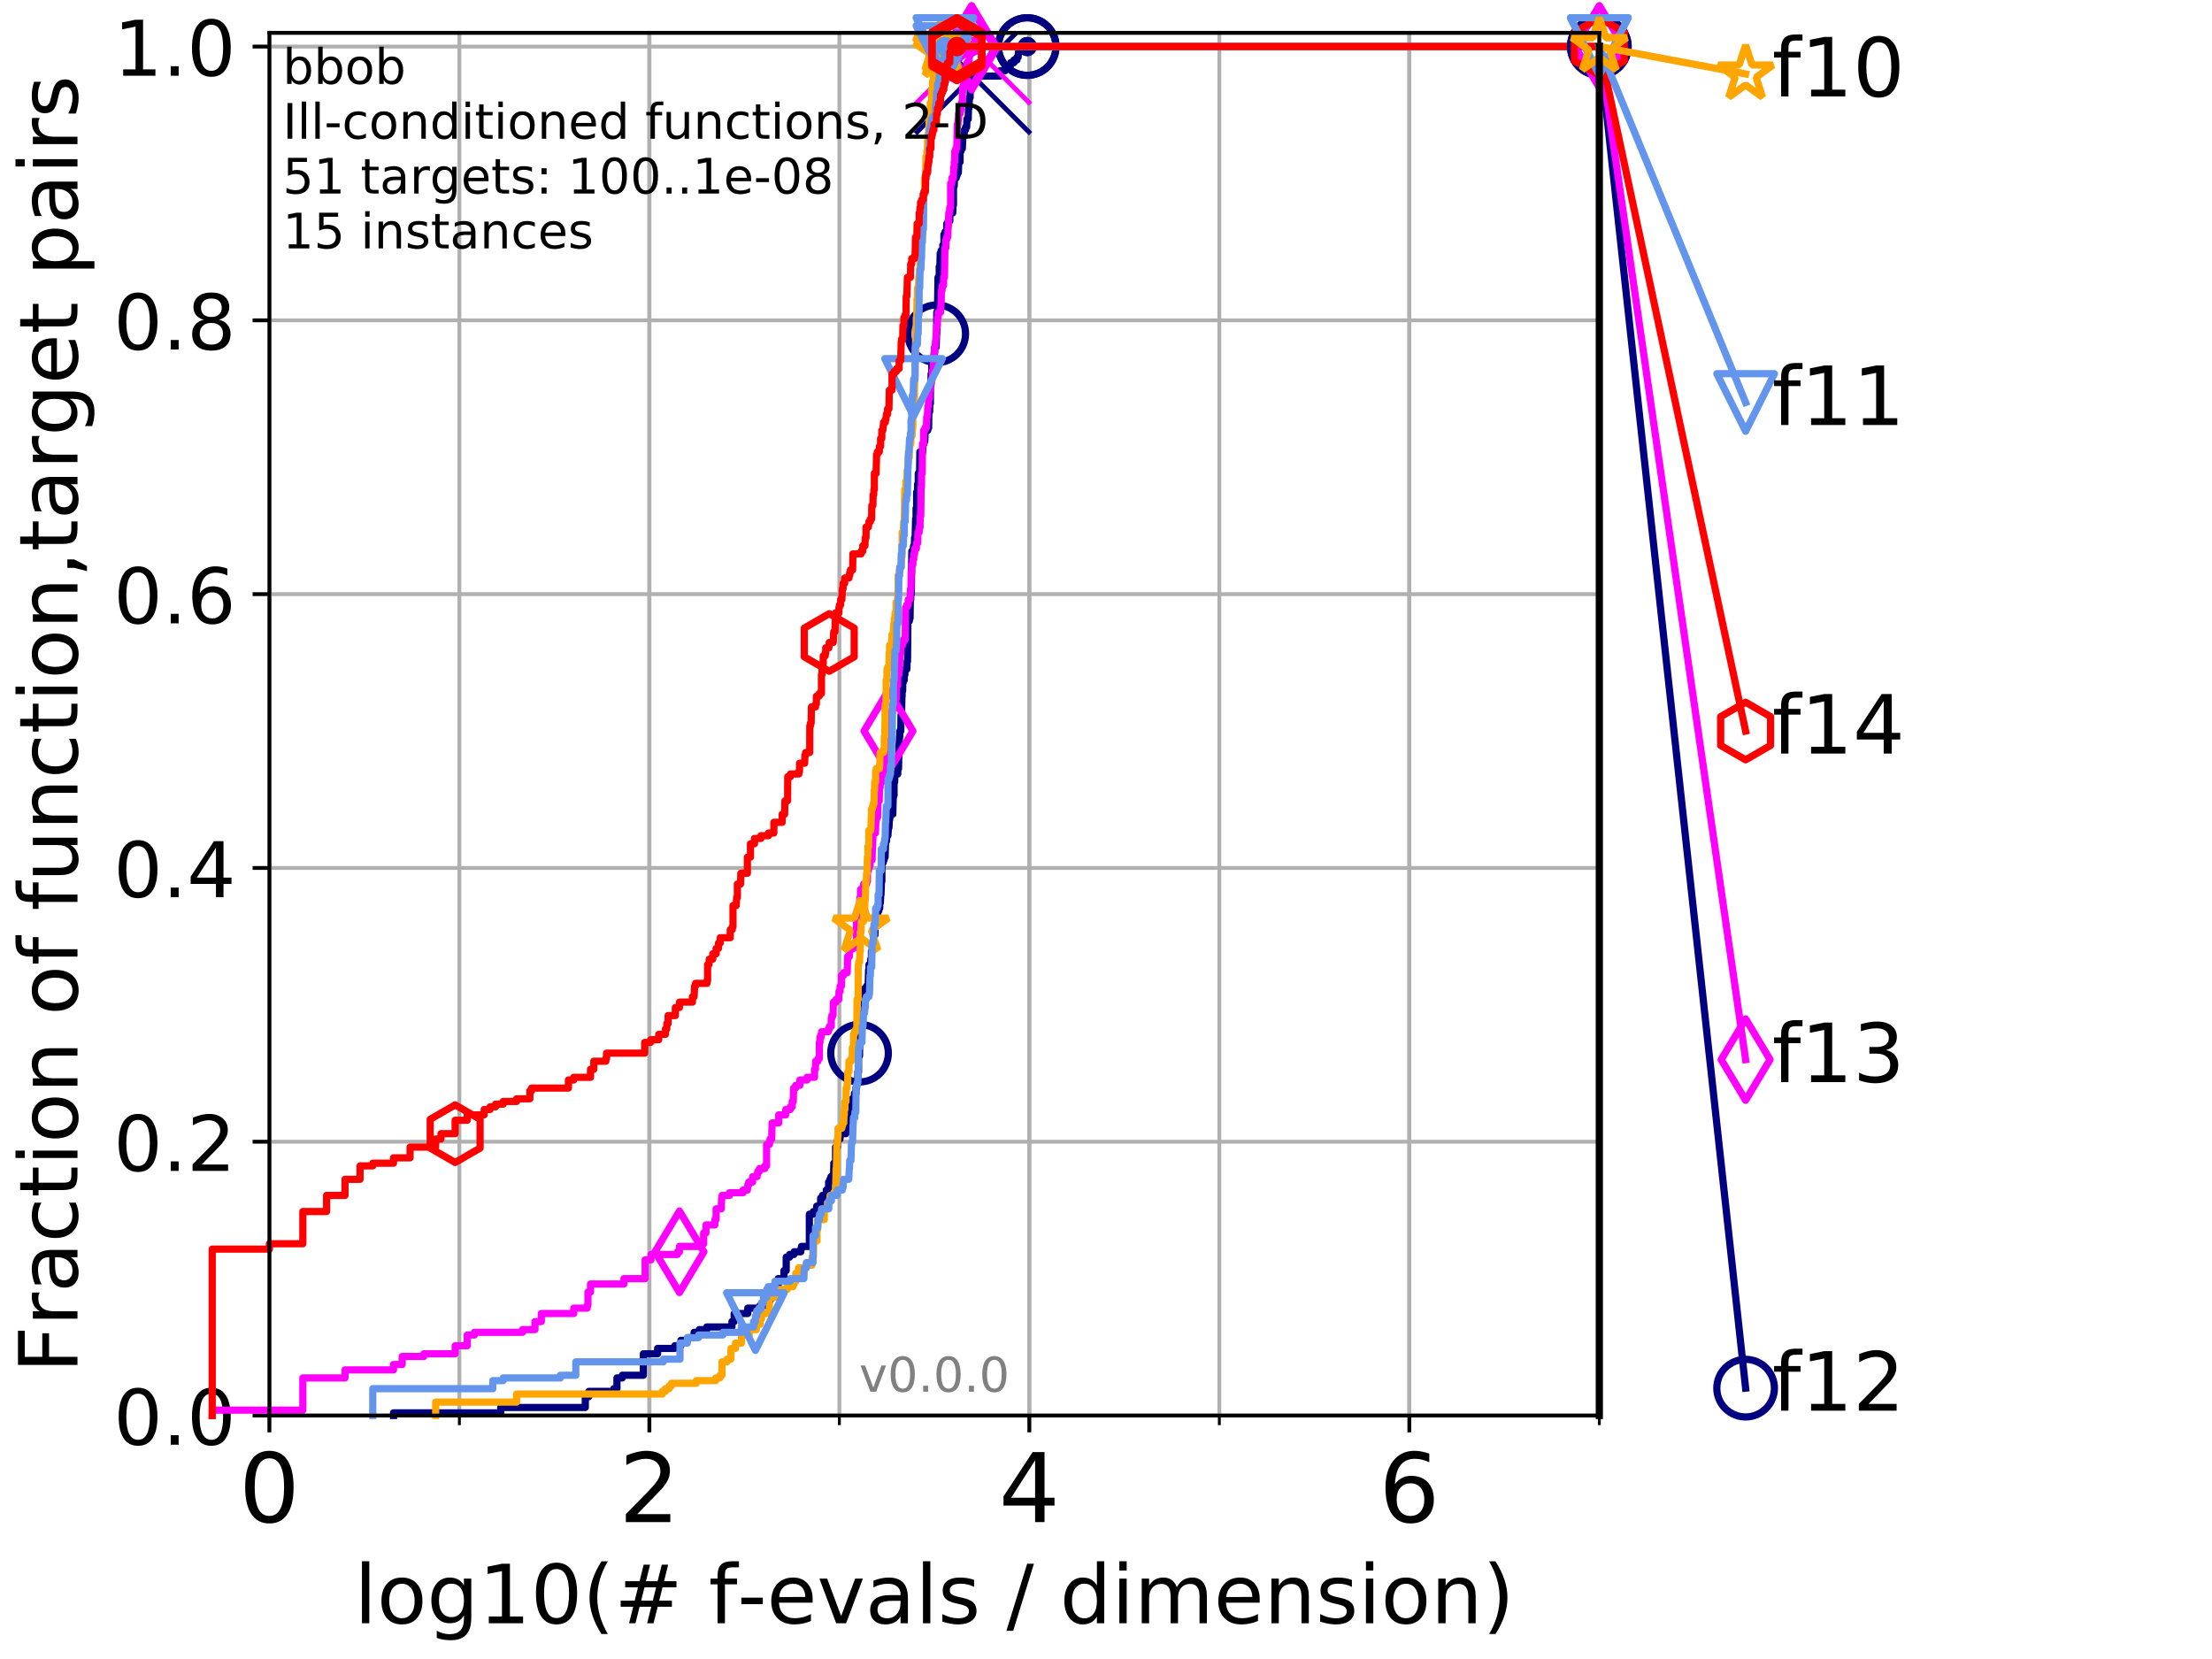 <?xml version="1.0" encoding="utf-8" standalone="no"?>
<!DOCTYPE svg PUBLIC "-//W3C//DTD SVG 1.1//EN"
  "http://www.w3.org/Graphics/SVG/1.1/DTD/svg11.dtd">
<!-- Created with matplotlib (http://matplotlib.org/) -->
<svg height="345.6pt" version="1.1" viewBox="0 0 460.8 345.6" width="460.8pt" xmlns="http://www.w3.org/2000/svg" xmlns:xlink="http://www.w3.org/1999/xlink">
 <defs>
  <style type="text/css">
*{stroke-linecap:butt;stroke-linejoin:round;}
  </style>
 </defs>
 <g id="figure_1">
  <g id="patch_1">
   <path d="M 0 345.6 
L 460.8 345.6 
L 460.8 0 
L 0 0 
z
" style="fill:#ffffff;"/>
  </g>
  <g id="axes_1">
   <g id="patch_2">
    <path d="M 56.12 294.88 
L 333.168 294.88 
L 333.168 6.845 
L 56.12 6.845 
z
" style="fill:#ffffff;"/>
   </g>
   <g id="matplotlib.axis_1">
    <g id="xtick_1">
     <g id="line2d_1">
      <path clip-path="url(#p3a1632ca29)" d="M 56.12 294.88 
L 56.12 6.845 
" style="fill:none;stroke:#b0b0b0;stroke-linecap:square;stroke-width:0.8;"/>
     </g>
     <g id="line2d_2">
      <defs>
       <path d="M 0 0 
L 0 3.5 
" id="mcc6caef6e1" style="stroke:#000000;stroke-width:0.8;"/>
      </defs>
      <g>
       <use style="stroke:#000000;stroke-width:0.8;" x="56.12" xlink:href="#mcc6caef6e1" y="294.88"/>
      </g>
     </g>
     <g id="text_1">
      <!-- 0 -->
      <defs>
       <path d="M 31.781 66.406 
Q 24.172 66.406 20.328 58.906 
Q 16.5 51.422 16.5 36.375 
Q 16.5 21.391 20.328 13.891 
Q 24.172 6.391 31.781 6.391 
Q 39.453 6.391 43.281 13.891 
Q 47.125 21.391 47.125 36.375 
Q 47.125 51.422 43.281 58.906 
Q 39.453 66.406 31.781 66.406 
z
M 31.781 74.219 
Q 44.047 74.219 50.516 64.516 
Q 56.984 54.828 56.984 36.375 
Q 56.984 17.969 50.516 8.266 
Q 44.047 -1.422 31.781 -1.422 
Q 19.531 -1.422 13.062 8.266 
Q 6.594 17.969 6.594 36.375 
Q 6.594 54.828 13.062 64.516 
Q 19.531 74.219 31.781 74.219 
z
" id="DejaVuSans-30"/>
      </defs>
      <g transform="translate(49.758 317.077)scale(0.2 -0.2)">
       <use xlink:href="#DejaVuSans-30"/>
      </g>
     </g>
    </g>
    <g id="xtick_2">
     <g id="line2d_3">
      <path clip-path="url(#p3a1632ca29)" d="M 135.277 294.88 
L 135.277 6.845 
" style="fill:none;stroke:#b0b0b0;stroke-linecap:square;stroke-width:0.8;"/>
     </g>
     <g id="line2d_4">
      <g>
       <use style="stroke:#000000;stroke-width:0.8;" x="135.277" xlink:href="#mcc6caef6e1" y="294.88"/>
      </g>
     </g>
     <g id="text_2">
      <!-- 2 -->
      <defs>
       <path d="M 19.188 8.297 
L 53.609 8.297 
L 53.609 0 
L 7.328 0 
L 7.328 8.297 
Q 12.938 14.109 22.625 23.891 
Q 32.328 33.688 34.812 36.531 
Q 39.547 41.844 41.422 45.531 
Q 43.312 49.219 43.312 52.781 
Q 43.312 58.594 39.234 62.25 
Q 35.156 65.922 28.609 65.922 
Q 23.969 65.922 18.812 64.312 
Q 13.672 62.703 7.812 59.422 
L 7.812 69.391 
Q 13.766 71.781 18.938 73 
Q 24.125 74.219 28.422 74.219 
Q 39.75 74.219 46.484 68.547 
Q 53.219 62.891 53.219 53.422 
Q 53.219 48.922 51.531 44.891 
Q 49.859 40.875 45.406 35.406 
Q 44.188 33.984 37.641 27.219 
Q 31.109 20.453 19.188 8.297 
z
" id="DejaVuSans-32"/>
      </defs>
      <g transform="translate(128.914 317.077)scale(0.2 -0.2)">
       <use xlink:href="#DejaVuSans-32"/>
      </g>
     </g>
    </g>
    <g id="xtick_3">
     <g id="line2d_5">
      <path clip-path="url(#p3a1632ca29)" d="M 214.433 294.88 
L 214.433 6.845 
" style="fill:none;stroke:#b0b0b0;stroke-linecap:square;stroke-width:0.8;"/>
     </g>
     <g id="line2d_6">
      <g>
       <use style="stroke:#000000;stroke-width:0.8;" x="214.433" xlink:href="#mcc6caef6e1" y="294.88"/>
      </g>
     </g>
     <g id="text_3">
      <!-- 4 -->
      <defs>
       <path d="M 37.797 64.312 
L 12.891 25.391 
L 37.797 25.391 
z
M 35.203 72.906 
L 47.609 72.906 
L 47.609 25.391 
L 58.016 25.391 
L 58.016 17.188 
L 47.609 17.188 
L 47.609 0 
L 37.797 0 
L 37.797 17.188 
L 4.891 17.188 
L 4.891 26.703 
z
" id="DejaVuSans-34"/>
      </defs>
      <g transform="translate(208.071 317.077)scale(0.2 -0.2)">
       <use xlink:href="#DejaVuSans-34"/>
      </g>
     </g>
    </g>
    <g id="xtick_4">
     <g id="line2d_7">
      <path clip-path="url(#p3a1632ca29)" d="M 293.59 294.88 
L 293.59 6.845 
" style="fill:none;stroke:#b0b0b0;stroke-linecap:square;stroke-width:0.8;"/>
     </g>
     <g id="line2d_8">
      <g>
       <use style="stroke:#000000;stroke-width:0.8;" x="293.59" xlink:href="#mcc6caef6e1" y="294.88"/>
      </g>
     </g>
     <g id="text_4">
      <!-- 6 -->
      <defs>
       <path d="M 33.016 40.375 
Q 26.375 40.375 22.484 35.828 
Q 18.609 31.297 18.609 23.391 
Q 18.609 15.531 22.484 10.953 
Q 26.375 6.391 33.016 6.391 
Q 39.656 6.391 43.531 10.953 
Q 47.406 15.531 47.406 23.391 
Q 47.406 31.297 43.531 35.828 
Q 39.656 40.375 33.016 40.375 
z
M 52.594 71.297 
L 52.594 62.312 
Q 48.875 64.062 45.094 64.984 
Q 41.312 65.922 37.594 65.922 
Q 27.828 65.922 22.672 59.328 
Q 17.531 52.734 16.797 39.406 
Q 19.672 43.656 24.016 45.922 
Q 28.375 48.188 33.594 48.188 
Q 44.578 48.188 50.953 41.516 
Q 57.328 34.859 57.328 23.391 
Q 57.328 12.156 50.688 5.359 
Q 44.047 -1.422 33.016 -1.422 
Q 20.359 -1.422 13.672 8.266 
Q 6.984 17.969 6.984 36.375 
Q 6.984 53.656 15.188 63.938 
Q 23.391 74.219 37.203 74.219 
Q 40.922 74.219 44.703 73.484 
Q 48.484 72.75 52.594 71.297 
z
" id="DejaVuSans-36"/>
      </defs>
      <g transform="translate(287.227 317.077)scale(0.2 -0.2)">
       <use xlink:href="#DejaVuSans-36"/>
      </g>
     </g>
    </g>
    <g id="xtick_5">
     <g id="line2d_9">
      <path clip-path="url(#p3a1632ca29)" d="M 56.12 294.88 
L 56.12 6.845 
" style="fill:none;stroke:#b0b0b0;stroke-linecap:square;stroke-width:0.8;"/>
     </g>
     <g id="line2d_10">
      <defs>
       <path d="M 0 0 
L 0 2 
" id="m82338fe343" style="stroke:#000000;stroke-width:0.6;"/>
      </defs>
      <g>
       <use style="stroke:#000000;stroke-width:0.6;" x="56.12" xlink:href="#m82338fe343" y="294.88"/>
      </g>
     </g>
    </g>
    <g id="xtick_6">
     <g id="line2d_11">
      <path clip-path="url(#p3a1632ca29)" d="M 95.698 294.88 
L 95.698 6.845 
" style="fill:none;stroke:#b0b0b0;stroke-linecap:square;stroke-width:0.8;"/>
     </g>
     <g id="line2d_12">
      <g>
       <use style="stroke:#000000;stroke-width:0.6;" x="95.698" xlink:href="#m82338fe343" y="294.88"/>
      </g>
     </g>
    </g>
    <g id="xtick_7">
     <g id="line2d_13">
      <path clip-path="url(#p3a1632ca29)" d="M 135.277 294.88 
L 135.277 6.845 
" style="fill:none;stroke:#b0b0b0;stroke-linecap:square;stroke-width:0.8;"/>
     </g>
     <g id="line2d_14">
      <g>
       <use style="stroke:#000000;stroke-width:0.6;" x="135.277" xlink:href="#m82338fe343" y="294.88"/>
      </g>
     </g>
    </g>
    <g id="xtick_8">
     <g id="line2d_15">
      <path clip-path="url(#p3a1632ca29)" d="M 174.855 294.88 
L 174.855 6.845 
" style="fill:none;stroke:#b0b0b0;stroke-linecap:square;stroke-width:0.8;"/>
     </g>
     <g id="line2d_16">
      <g>
       <use style="stroke:#000000;stroke-width:0.6;" x="174.855" xlink:href="#m82338fe343" y="294.88"/>
      </g>
     </g>
    </g>
    <g id="xtick_9">
     <g id="line2d_17">
      <path clip-path="url(#p3a1632ca29)" d="M 214.433 294.88 
L 214.433 6.845 
" style="fill:none;stroke:#b0b0b0;stroke-linecap:square;stroke-width:0.8;"/>
     </g>
     <g id="line2d_18">
      <g>
       <use style="stroke:#000000;stroke-width:0.6;" x="214.433" xlink:href="#m82338fe343" y="294.88"/>
      </g>
     </g>
    </g>
    <g id="xtick_10">
     <g id="line2d_19">
      <path clip-path="url(#p3a1632ca29)" d="M 254.011 294.88 
L 254.011 6.845 
" style="fill:none;stroke:#b0b0b0;stroke-linecap:square;stroke-width:0.8;"/>
     </g>
     <g id="line2d_20">
      <g>
       <use style="stroke:#000000;stroke-width:0.6;" x="254.011" xlink:href="#m82338fe343" y="294.88"/>
      </g>
     </g>
    </g>
    <g id="xtick_11">
     <g id="line2d_21">
      <path clip-path="url(#p3a1632ca29)" d="M 293.59 294.88 
L 293.59 6.845 
" style="fill:none;stroke:#b0b0b0;stroke-linecap:square;stroke-width:0.8;"/>
     </g>
     <g id="line2d_22">
      <g>
       <use style="stroke:#000000;stroke-width:0.6;" x="293.59" xlink:href="#m82338fe343" y="294.88"/>
      </g>
     </g>
    </g>
    <g id="xtick_12">
     <g id="line2d_23">
      <path clip-path="url(#p3a1632ca29)" d="M 333.168 294.88 
L 333.168 6.845 
" style="fill:none;stroke:#b0b0b0;stroke-linecap:square;stroke-width:0.8;"/>
     </g>
     <g id="line2d_24">
      <g>
       <use style="stroke:#000000;stroke-width:0.6;" x="333.168" xlink:href="#m82338fe343" y="294.88"/>
      </g>
     </g>
    </g>
    <g id="text_5">
     <!-- log10(# f-evals / dimension) -->
     <defs>
      <path d="M 9.422 75.984 
L 18.406 75.984 
L 18.406 0 
L 9.422 0 
z
" id="DejaVuSans-6c"/>
      <path d="M 30.609 48.391 
Q 23.391 48.391 19.188 42.75 
Q 14.984 37.109 14.984 27.297 
Q 14.984 17.484 19.156 11.844 
Q 23.344 6.203 30.609 6.203 
Q 37.797 6.203 41.984 11.859 
Q 46.188 17.531 46.188 27.297 
Q 46.188 37.016 41.984 42.703 
Q 37.797 48.391 30.609 48.391 
z
M 30.609 56 
Q 42.328 56 49.016 48.375 
Q 55.719 40.766 55.719 27.297 
Q 55.719 13.875 49.016 6.219 
Q 42.328 -1.422 30.609 -1.422 
Q 18.844 -1.422 12.172 6.219 
Q 5.516 13.875 5.516 27.297 
Q 5.516 40.766 12.172 48.375 
Q 18.844 56 30.609 56 
z
" id="DejaVuSans-6f"/>
      <path d="M 45.406 27.984 
Q 45.406 37.75 41.375 43.109 
Q 37.359 48.484 30.078 48.484 
Q 22.859 48.484 18.828 43.109 
Q 14.797 37.75 14.797 27.984 
Q 14.797 18.266 18.828 12.891 
Q 22.859 7.516 30.078 7.516 
Q 37.359 7.516 41.375 12.891 
Q 45.406 18.266 45.406 27.984 
z
M 54.391 6.781 
Q 54.391 -7.172 48.188 -13.984 
Q 42 -20.797 29.203 -20.797 
Q 24.469 -20.797 20.266 -20.094 
Q 16.062 -19.391 12.109 -17.922 
L 12.109 -9.188 
Q 16.062 -11.328 19.922 -12.344 
Q 23.781 -13.375 27.781 -13.375 
Q 36.625 -13.375 41.016 -8.766 
Q 45.406 -4.156 45.406 5.172 
L 45.406 9.625 
Q 42.625 4.781 38.281 2.391 
Q 33.938 0 27.875 0 
Q 17.828 0 11.672 7.656 
Q 5.516 15.328 5.516 27.984 
Q 5.516 40.672 11.672 48.328 
Q 17.828 56 27.875 56 
Q 33.938 56 38.281 53.609 
Q 42.625 51.219 45.406 46.391 
L 45.406 54.688 
L 54.391 54.688 
z
" id="DejaVuSans-67"/>
      <path d="M 12.406 8.297 
L 28.516 8.297 
L 28.516 63.922 
L 10.984 60.406 
L 10.984 69.391 
L 28.422 72.906 
L 38.281 72.906 
L 38.281 8.297 
L 54.391 8.297 
L 54.391 0 
L 12.406 0 
z
" id="DejaVuSans-31"/>
      <path d="M 31 75.875 
Q 24.469 64.656 21.281 53.656 
Q 18.109 42.672 18.109 31.391 
Q 18.109 20.125 21.312 9.062 
Q 24.516 -2 31 -13.188 
L 23.188 -13.188 
Q 15.875 -1.703 12.234 9.375 
Q 8.594 20.453 8.594 31.391 
Q 8.594 42.281 12.203 53.312 
Q 15.828 64.359 23.188 75.875 
z
" id="DejaVuSans-28"/>
      <path d="M 51.125 44 
L 36.922 44 
L 32.812 27.688 
L 47.125 27.688 
z
M 43.797 71.781 
L 38.719 51.516 
L 52.984 51.516 
L 58.109 71.781 
L 65.922 71.781 
L 60.891 51.516 
L 76.125 51.516 
L 76.125 44 
L 58.984 44 
L 54.984 27.688 
L 70.516 27.688 
L 70.516 20.219 
L 53.078 20.219 
L 48 0 
L 40.188 0 
L 45.219 20.219 
L 30.906 20.219 
L 25.875 0 
L 18.016 0 
L 23.094 20.219 
L 7.719 20.219 
L 7.719 27.688 
L 24.906 27.688 
L 29 44 
L 13.281 44 
L 13.281 51.516 
L 30.906 51.516 
L 35.891 71.781 
z
" id="DejaVuSans-23"/>
      <path id="DejaVuSans-20"/>
      <path d="M 37.109 75.984 
L 37.109 68.5 
L 28.516 68.5 
Q 23.688 68.5 21.797 66.547 
Q 19.922 64.594 19.922 59.516 
L 19.922 54.688 
L 34.719 54.688 
L 34.719 47.703 
L 19.922 47.703 
L 19.922 0 
L 10.891 0 
L 10.891 47.703 
L 2.297 47.703 
L 2.297 54.688 
L 10.891 54.688 
L 10.891 58.5 
Q 10.891 67.625 15.141 71.797 
Q 19.391 75.984 28.609 75.984 
z
" id="DejaVuSans-66"/>
      <path d="M 4.891 31.391 
L 31.203 31.391 
L 31.203 23.391 
L 4.891 23.391 
z
" id="DejaVuSans-2d"/>
      <path d="M 56.203 29.594 
L 56.203 25.203 
L 14.891 25.203 
Q 15.484 15.922 20.484 11.062 
Q 25.484 6.203 34.422 6.203 
Q 39.594 6.203 44.453 7.469 
Q 49.312 8.734 54.109 11.281 
L 54.109 2.781 
Q 49.266 0.734 44.188 -0.344 
Q 39.109 -1.422 33.891 -1.422 
Q 20.797 -1.422 13.156 6.188 
Q 5.516 13.812 5.516 26.812 
Q 5.516 40.234 12.766 48.109 
Q 20.016 56 32.328 56 
Q 43.359 56 49.781 48.891 
Q 56.203 41.797 56.203 29.594 
z
M 47.219 32.234 
Q 47.125 39.594 43.094 43.984 
Q 39.062 48.391 32.422 48.391 
Q 24.906 48.391 20.391 44.141 
Q 15.875 39.891 15.188 32.172 
z
" id="DejaVuSans-65"/>
      <path d="M 2.984 54.688 
L 12.5 54.688 
L 29.594 8.797 
L 46.688 54.688 
L 56.203 54.688 
L 35.688 0 
L 23.484 0 
z
" id="DejaVuSans-76"/>
      <path d="M 34.281 27.484 
Q 23.391 27.484 19.188 25 
Q 14.984 22.516 14.984 16.5 
Q 14.984 11.719 18.141 8.906 
Q 21.297 6.109 26.703 6.109 
Q 34.188 6.109 38.703 11.406 
Q 43.219 16.703 43.219 25.484 
L 43.219 27.484 
z
M 52.203 31.203 
L 52.203 0 
L 43.219 0 
L 43.219 8.297 
Q 40.141 3.328 35.547 0.953 
Q 30.953 -1.422 24.312 -1.422 
Q 15.922 -1.422 10.953 3.297 
Q 6 8.016 6 15.922 
Q 6 25.141 12.172 29.828 
Q 18.359 34.516 30.609 34.516 
L 43.219 34.516 
L 43.219 35.406 
Q 43.219 41.609 39.141 45 
Q 35.062 48.391 27.688 48.391 
Q 23 48.391 18.547 47.266 
Q 14.109 46.141 10.016 43.891 
L 10.016 52.203 
Q 14.938 54.109 19.578 55.047 
Q 24.219 56 28.609 56 
Q 40.484 56 46.344 49.844 
Q 52.203 43.703 52.203 31.203 
z
" id="DejaVuSans-61"/>
      <path d="M 44.281 53.078 
L 44.281 44.578 
Q 40.484 46.531 36.375 47.5 
Q 32.281 48.484 27.875 48.484 
Q 21.188 48.484 17.844 46.438 
Q 14.5 44.391 14.5 40.281 
Q 14.5 37.156 16.891 35.375 
Q 19.281 33.594 26.516 31.984 
L 29.594 31.297 
Q 39.156 29.25 43.188 25.516 
Q 47.219 21.781 47.219 15.094 
Q 47.219 7.469 41.188 3.016 
Q 35.156 -1.422 24.609 -1.422 
Q 20.219 -1.422 15.453 -0.562 
Q 10.688 0.297 5.422 2 
L 5.422 11.281 
Q 10.406 8.688 15.234 7.391 
Q 20.062 6.109 24.812 6.109 
Q 31.156 6.109 34.562 8.281 
Q 37.984 10.453 37.984 14.406 
Q 37.984 18.062 35.516 20.016 
Q 33.062 21.969 24.703 23.781 
L 21.578 24.516 
Q 13.234 26.266 9.516 29.906 
Q 5.812 33.547 5.812 39.891 
Q 5.812 47.609 11.281 51.797 
Q 16.75 56 26.812 56 
Q 31.781 56 36.172 55.266 
Q 40.578 54.547 44.281 53.078 
z
" id="DejaVuSans-73"/>
      <path d="M 25.391 72.906 
L 33.688 72.906 
L 8.297 -9.281 
L 0 -9.281 
z
" id="DejaVuSans-2f"/>
      <path d="M 45.406 46.391 
L 45.406 75.984 
L 54.391 75.984 
L 54.391 0 
L 45.406 0 
L 45.406 8.203 
Q 42.578 3.328 38.25 0.953 
Q 33.938 -1.422 27.875 -1.422 
Q 17.969 -1.422 11.734 6.484 
Q 5.516 14.406 5.516 27.297 
Q 5.516 40.188 11.734 48.094 
Q 17.969 56 27.875 56 
Q 33.938 56 38.25 53.625 
Q 42.578 51.266 45.406 46.391 
z
M 14.797 27.297 
Q 14.797 17.391 18.875 11.75 
Q 22.953 6.109 30.078 6.109 
Q 37.203 6.109 41.297 11.75 
Q 45.406 17.391 45.406 27.297 
Q 45.406 37.203 41.297 42.844 
Q 37.203 48.484 30.078 48.484 
Q 22.953 48.484 18.875 42.844 
Q 14.797 37.203 14.797 27.297 
z
" id="DejaVuSans-64"/>
      <path d="M 9.422 54.688 
L 18.406 54.688 
L 18.406 0 
L 9.422 0 
z
M 9.422 75.984 
L 18.406 75.984 
L 18.406 64.594 
L 9.422 64.594 
z
" id="DejaVuSans-69"/>
      <path d="M 52 44.188 
Q 55.375 50.25 60.062 53.125 
Q 64.75 56 71.094 56 
Q 79.641 56 84.281 50.016 
Q 88.922 44.047 88.922 33.016 
L 88.922 0 
L 79.891 0 
L 79.891 32.719 
Q 79.891 40.578 77.094 44.375 
Q 74.312 48.188 68.609 48.188 
Q 61.625 48.188 57.562 43.547 
Q 53.516 38.922 53.516 30.906 
L 53.516 0 
L 44.484 0 
L 44.484 32.719 
Q 44.484 40.625 41.703 44.406 
Q 38.922 48.188 33.109 48.188 
Q 26.219 48.188 22.156 43.531 
Q 18.109 38.875 18.109 30.906 
L 18.109 0 
L 9.078 0 
L 9.078 54.688 
L 18.109 54.688 
L 18.109 46.188 
Q 21.188 51.219 25.484 53.609 
Q 29.781 56 35.688 56 
Q 41.656 56 45.828 52.969 
Q 50 49.953 52 44.188 
z
" id="DejaVuSans-6d"/>
      <path d="M 54.891 33.016 
L 54.891 0 
L 45.906 0 
L 45.906 32.719 
Q 45.906 40.484 42.875 44.328 
Q 39.844 48.188 33.797 48.188 
Q 26.516 48.188 22.312 43.547 
Q 18.109 38.922 18.109 30.906 
L 18.109 0 
L 9.078 0 
L 9.078 54.688 
L 18.109 54.688 
L 18.109 46.188 
Q 21.344 51.125 25.703 53.562 
Q 30.078 56 35.797 56 
Q 45.219 56 50.047 50.172 
Q 54.891 44.344 54.891 33.016 
z
" id="DejaVuSans-6e"/>
      <path d="M 8.016 75.875 
L 15.828 75.875 
Q 23.141 64.359 26.781 53.312 
Q 30.422 42.281 30.422 31.391 
Q 30.422 20.453 26.781 9.375 
Q 23.141 -1.703 15.828 -13.188 
L 8.016 -13.188 
Q 14.5 -2 17.703 9.062 
Q 20.906 20.125 20.906 31.391 
Q 20.906 42.672 17.703 53.656 
Q 14.5 64.656 8.016 75.875 
z
" id="DejaVuSans-29"/>
     </defs>
     <g transform="translate(73.803 338.154)scale(0.17 -0.17)">
      <use xlink:href="#DejaVuSans-6c"/>
      <use x="27.783" xlink:href="#DejaVuSans-6f"/>
      <use x="88.965" xlink:href="#DejaVuSans-67"/>
      <use x="152.441" xlink:href="#DejaVuSans-31"/>
      <use x="216.064" xlink:href="#DejaVuSans-30"/>
      <use x="279.688" xlink:href="#DejaVuSans-28"/>
      <use x="318.701" xlink:href="#DejaVuSans-23"/>
      <use x="402.49" xlink:href="#DejaVuSans-20"/>
      <use x="434.277" xlink:href="#DejaVuSans-66"/>
      <use x="469.404" xlink:href="#DejaVuSans-2d"/>
      <use x="505.488" xlink:href="#DejaVuSans-65"/>
      <use x="567.012" xlink:href="#DejaVuSans-76"/>
      <use x="626.191" xlink:href="#DejaVuSans-61"/>
      <use x="687.471" xlink:href="#DejaVuSans-6c"/>
      <use x="715.254" xlink:href="#DejaVuSans-73"/>
      <use x="767.354" xlink:href="#DejaVuSans-20"/>
      <use x="799.141" xlink:href="#DejaVuSans-2f"/>
      <use x="832.832" xlink:href="#DejaVuSans-20"/>
      <use x="864.619" xlink:href="#DejaVuSans-64"/>
      <use x="928.096" xlink:href="#DejaVuSans-69"/>
      <use x="955.879" xlink:href="#DejaVuSans-6d"/>
      <use x="1053.291" xlink:href="#DejaVuSans-65"/>
      <use x="1114.814" xlink:href="#DejaVuSans-6e"/>
      <use x="1178.193" xlink:href="#DejaVuSans-73"/>
      <use x="1230.293" xlink:href="#DejaVuSans-69"/>
      <use x="1258.076" xlink:href="#DejaVuSans-6f"/>
      <use x="1319.258" xlink:href="#DejaVuSans-6e"/>
      <use x="1382.637" xlink:href="#DejaVuSans-29"/>
     </g>
    </g>
   </g>
   <g id="matplotlib.axis_2">
    <g id="ytick_1">
     <g id="line2d_25">
      <path clip-path="url(#p3a1632ca29)" d="M 56.12 294.88 
L 333.168 294.88 
" style="fill:none;stroke:#b0b0b0;stroke-linecap:square;stroke-width:0.8;"/>
     </g>
     <g id="line2d_26">
      <defs>
       <path d="M 0 0 
L -3.5 0 
" id="mf0b8194c33" style="stroke:#000000;stroke-width:0.8;"/>
      </defs>
      <g>
       <use style="stroke:#000000;stroke-width:0.8;" x="56.12" xlink:href="#mf0b8194c33" y="294.88"/>
      </g>
     </g>
     <g id="text_6">
      <!-- 0.0 -->
      <defs>
       <path d="M 10.688 12.406 
L 21 12.406 
L 21 0 
L 10.688 0 
z
" id="DejaVuSans-2e"/>
      </defs>
      <g transform="translate(23.675 300.959)scale(0.16 -0.16)">
       <use xlink:href="#DejaVuSans-30"/>
       <use x="63.623" xlink:href="#DejaVuSans-2e"/>
       <use x="95.41" xlink:href="#DejaVuSans-30"/>
      </g>
     </g>
    </g>
    <g id="ytick_2">
     <g id="line2d_27">
      <path clip-path="url(#p3a1632ca29)" d="M 56.12 237.843 
L 333.168 237.843 
" style="fill:none;stroke:#b0b0b0;stroke-linecap:square;stroke-width:0.8;"/>
     </g>
     <g id="line2d_28">
      <g>
       <use style="stroke:#000000;stroke-width:0.8;" x="56.12" xlink:href="#mf0b8194c33" y="237.843"/>
      </g>
     </g>
     <g id="text_7">
      <!-- 0.2 -->
      <g transform="translate(23.675 243.922)scale(0.16 -0.16)">
       <use xlink:href="#DejaVuSans-30"/>
       <use x="63.623" xlink:href="#DejaVuSans-2e"/>
       <use x="95.41" xlink:href="#DejaVuSans-32"/>
      </g>
     </g>
    </g>
    <g id="ytick_3">
     <g id="line2d_29">
      <path clip-path="url(#p3a1632ca29)" d="M 56.12 180.807 
L 333.168 180.807 
" style="fill:none;stroke:#b0b0b0;stroke-linecap:square;stroke-width:0.8;"/>
     </g>
     <g id="line2d_30">
      <g>
       <use style="stroke:#000000;stroke-width:0.8;" x="56.12" xlink:href="#mf0b8194c33" y="180.807"/>
      </g>
     </g>
     <g id="text_8">
      <!-- 0.4 -->
      <g transform="translate(23.675 186.886)scale(0.16 -0.16)">
       <use xlink:href="#DejaVuSans-30"/>
       <use x="63.623" xlink:href="#DejaVuSans-2e"/>
       <use x="95.41" xlink:href="#DejaVuSans-34"/>
      </g>
     </g>
    </g>
    <g id="ytick_4">
     <g id="line2d_31">
      <path clip-path="url(#p3a1632ca29)" d="M 56.12 123.77 
L 333.168 123.77 
" style="fill:none;stroke:#b0b0b0;stroke-linecap:square;stroke-width:0.8;"/>
     </g>
     <g id="line2d_32">
      <g>
       <use style="stroke:#000000;stroke-width:0.8;" x="56.12" xlink:href="#mf0b8194c33" y="123.77"/>
      </g>
     </g>
     <g id="text_9">
      <!-- 0.6 -->
      <g transform="translate(23.675 129.849)scale(0.16 -0.16)">
       <use xlink:href="#DejaVuSans-30"/>
       <use x="63.623" xlink:href="#DejaVuSans-2e"/>
       <use x="95.41" xlink:href="#DejaVuSans-36"/>
      </g>
     </g>
    </g>
    <g id="ytick_5">
     <g id="line2d_33">
      <path clip-path="url(#p3a1632ca29)" d="M 56.12 66.734 
L 333.168 66.734 
" style="fill:none;stroke:#b0b0b0;stroke-linecap:square;stroke-width:0.8;"/>
     </g>
     <g id="line2d_34">
      <g>
       <use style="stroke:#000000;stroke-width:0.8;" x="56.12" xlink:href="#mf0b8194c33" y="66.734"/>
      </g>
     </g>
     <g id="text_10">
      <!-- 0.8 -->
      <defs>
       <path d="M 31.781 34.625 
Q 24.75 34.625 20.719 30.859 
Q 16.703 27.094 16.703 20.516 
Q 16.703 13.922 20.719 10.156 
Q 24.75 6.391 31.781 6.391 
Q 38.812 6.391 42.859 10.172 
Q 46.922 13.969 46.922 20.516 
Q 46.922 27.094 42.891 30.859 
Q 38.875 34.625 31.781 34.625 
z
M 21.922 38.812 
Q 15.578 40.375 12.031 44.719 
Q 8.5 49.078 8.5 55.328 
Q 8.5 64.062 14.719 69.141 
Q 20.953 74.219 31.781 74.219 
Q 42.672 74.219 48.875 69.141 
Q 55.078 64.062 55.078 55.328 
Q 55.078 49.078 51.531 44.719 
Q 48 40.375 41.703 38.812 
Q 48.828 37.156 52.797 32.312 
Q 56.781 27.484 56.781 20.516 
Q 56.781 9.906 50.312 4.234 
Q 43.844 -1.422 31.781 -1.422 
Q 19.734 -1.422 13.25 4.234 
Q 6.781 9.906 6.781 20.516 
Q 6.781 27.484 10.781 32.312 
Q 14.797 37.156 21.922 38.812 
z
M 18.312 54.391 
Q 18.312 48.734 21.844 45.562 
Q 25.391 42.391 31.781 42.391 
Q 38.141 42.391 41.719 45.562 
Q 45.312 48.734 45.312 54.391 
Q 45.312 60.062 41.719 63.234 
Q 38.141 66.406 31.781 66.406 
Q 25.391 66.406 21.844 63.234 
Q 18.312 60.062 18.312 54.391 
z
" id="DejaVuSans-38"/>
      </defs>
      <g transform="translate(23.675 72.812)scale(0.16 -0.16)">
       <use xlink:href="#DejaVuSans-30"/>
       <use x="63.623" xlink:href="#DejaVuSans-2e"/>
       <use x="95.41" xlink:href="#DejaVuSans-38"/>
      </g>
     </g>
    </g>
    <g id="ytick_6">
     <g id="line2d_35">
      <path clip-path="url(#p3a1632ca29)" d="M 56.12 9.697 
L 333.168 9.697 
" style="fill:none;stroke:#b0b0b0;stroke-linecap:square;stroke-width:0.8;"/>
     </g>
     <g id="line2d_36">
      <g>
       <use style="stroke:#000000;stroke-width:0.8;" x="56.12" xlink:href="#mf0b8194c33" y="9.697"/>
      </g>
     </g>
     <g id="text_11">
      <!-- 1.0 -->
      <g transform="translate(23.675 15.776)scale(0.16 -0.16)">
       <use xlink:href="#DejaVuSans-31"/>
       <use x="63.623" xlink:href="#DejaVuSans-2e"/>
       <use x="95.41" xlink:href="#DejaVuSans-30"/>
      </g>
     </g>
    </g>
    <g id="text_12">
     <!-- Fraction of function,target pairs -->
     <defs>
      <path d="M 9.812 72.906 
L 51.703 72.906 
L 51.703 64.594 
L 19.672 64.594 
L 19.672 43.109 
L 48.578 43.109 
L 48.578 34.812 
L 19.672 34.812 
L 19.672 0 
L 9.812 0 
z
" id="DejaVuSans-46"/>
      <path d="M 41.109 46.297 
Q 39.594 47.172 37.812 47.578 
Q 36.031 48 33.891 48 
Q 26.266 48 22.188 43.047 
Q 18.109 38.094 18.109 28.812 
L 18.109 0 
L 9.078 0 
L 9.078 54.688 
L 18.109 54.688 
L 18.109 46.188 
Q 20.953 51.172 25.484 53.578 
Q 30.031 56 36.531 56 
Q 37.453 56 38.578 55.875 
Q 39.703 55.766 41.062 55.516 
z
" id="DejaVuSans-72"/>
      <path d="M 48.781 52.594 
L 48.781 44.188 
Q 44.969 46.297 41.141 47.344 
Q 37.312 48.391 33.406 48.391 
Q 24.656 48.391 19.812 42.844 
Q 14.984 37.312 14.984 27.297 
Q 14.984 17.281 19.812 11.734 
Q 24.656 6.203 33.406 6.203 
Q 37.312 6.203 41.141 7.25 
Q 44.969 8.297 48.781 10.406 
L 48.781 2.094 
Q 45.016 0.344 40.984 -0.531 
Q 36.969 -1.422 32.422 -1.422 
Q 20.062 -1.422 12.781 6.344 
Q 5.516 14.109 5.516 27.297 
Q 5.516 40.672 12.859 48.328 
Q 20.219 56 33.016 56 
Q 37.156 56 41.109 55.141 
Q 45.062 54.297 48.781 52.594 
z
" id="DejaVuSans-63"/>
      <path d="M 18.312 70.219 
L 18.312 54.688 
L 36.812 54.688 
L 36.812 47.703 
L 18.312 47.703 
L 18.312 18.016 
Q 18.312 11.328 20.141 9.422 
Q 21.969 7.516 27.594 7.516 
L 36.812 7.516 
L 36.812 0 
L 27.594 0 
Q 17.188 0 13.234 3.875 
Q 9.281 7.766 9.281 18.016 
L 9.281 47.703 
L 2.688 47.703 
L 2.688 54.688 
L 9.281 54.688 
L 9.281 70.219 
z
" id="DejaVuSans-74"/>
      <path d="M 8.5 21.578 
L 8.5 54.688 
L 17.484 54.688 
L 17.484 21.922 
Q 17.484 14.156 20.5 10.266 
Q 23.531 6.391 29.594 6.391 
Q 36.859 6.391 41.078 11.031 
Q 45.312 15.672 45.312 23.688 
L 45.312 54.688 
L 54.297 54.688 
L 54.297 0 
L 45.312 0 
L 45.312 8.406 
Q 42.047 3.422 37.719 1 
Q 33.406 -1.422 27.688 -1.422 
Q 18.266 -1.422 13.375 4.438 
Q 8.5 10.297 8.5 21.578 
z
M 31.109 56 
z
" id="DejaVuSans-75"/>
      <path d="M 11.719 12.406 
L 22.016 12.406 
L 22.016 4 
L 14.016 -11.625 
L 7.719 -11.625 
L 11.719 4 
z
" id="DejaVuSans-2c"/>
      <path d="M 18.109 8.203 
L 18.109 -20.797 
L 9.078 -20.797 
L 9.078 54.688 
L 18.109 54.688 
L 18.109 46.391 
Q 20.953 51.266 25.266 53.625 
Q 29.594 56 35.594 56 
Q 45.562 56 51.781 48.094 
Q 58.016 40.188 58.016 27.297 
Q 58.016 14.406 51.781 6.484 
Q 45.562 -1.422 35.594 -1.422 
Q 29.594 -1.422 25.266 0.953 
Q 20.953 3.328 18.109 8.203 
z
M 48.688 27.297 
Q 48.688 37.203 44.609 42.844 
Q 40.531 48.484 33.406 48.484 
Q 26.266 48.484 22.188 42.844 
Q 18.109 37.203 18.109 27.297 
Q 18.109 17.391 22.188 11.75 
Q 26.266 6.109 33.406 6.109 
Q 40.531 6.109 44.609 11.75 
Q 48.688 17.391 48.688 27.297 
z
" id="DejaVuSans-70"/>
     </defs>
     <g transform="translate(16.14 286.002)rotate(-90)scale(0.17 -0.17)">
      <use xlink:href="#DejaVuSans-46"/>
      <use x="57.41" xlink:href="#DejaVuSans-72"/>
      <use x="98.523" xlink:href="#DejaVuSans-61"/>
      <use x="159.803" xlink:href="#DejaVuSans-63"/>
      <use x="214.783" xlink:href="#DejaVuSans-74"/>
      <use x="253.992" xlink:href="#DejaVuSans-69"/>
      <use x="281.775" xlink:href="#DejaVuSans-6f"/>
      <use x="342.957" xlink:href="#DejaVuSans-6e"/>
      <use x="406.336" xlink:href="#DejaVuSans-20"/>
      <use x="438.123" xlink:href="#DejaVuSans-6f"/>
      <use x="499.305" xlink:href="#DejaVuSans-66"/>
      <use x="534.51" xlink:href="#DejaVuSans-20"/>
      <use x="566.297" xlink:href="#DejaVuSans-66"/>
      <use x="601.502" xlink:href="#DejaVuSans-75"/>
      <use x="664.881" xlink:href="#DejaVuSans-6e"/>
      <use x="728.26" xlink:href="#DejaVuSans-63"/>
      <use x="783.24" xlink:href="#DejaVuSans-74"/>
      <use x="822.449" xlink:href="#DejaVuSans-69"/>
      <use x="850.232" xlink:href="#DejaVuSans-6f"/>
      <use x="911.414" xlink:href="#DejaVuSans-6e"/>
      <use x="974.793" xlink:href="#DejaVuSans-2c"/>
      <use x="1006.58" xlink:href="#DejaVuSans-74"/>
      <use x="1045.789" xlink:href="#DejaVuSans-61"/>
      <use x="1107.068" xlink:href="#DejaVuSans-72"/>
      <use x="1148.166" xlink:href="#DejaVuSans-67"/>
      <use x="1211.643" xlink:href="#DejaVuSans-65"/>
      <use x="1273.166" xlink:href="#DejaVuSans-74"/>
      <use x="1312.375" xlink:href="#DejaVuSans-20"/>
      <use x="1344.162" xlink:href="#DejaVuSans-70"/>
      <use x="1407.639" xlink:href="#DejaVuSans-61"/>
      <use x="1468.918" xlink:href="#DejaVuSans-69"/>
      <use x="1496.701" xlink:href="#DejaVuSans-72"/>
      <use x="1537.814" xlink:href="#DejaVuSans-73"/>
     </g>
    </g>
   </g>
   <g id="line2d_37">
    <defs>
     <path d="M 0 1.5 
C 0.398 1.5 0.779 1.342 1.061 1.061 
C 1.342 0.779 1.5 0.398 1.5 0 
C 1.5 -0.398 1.342 -0.779 1.061 -1.061 
C 0.779 -1.342 0.398 -1.5 0 -1.5 
C -0.398 -1.5 -0.779 -1.342 -1.061 -1.061 
C -1.342 -0.779 -1.5 -0.398 -1.5 0 
C -1.5 0.398 -1.342 0.779 -1.061 1.061 
C -0.779 1.342 -0.398 1.5 0 1.5 
z
" id="m1e60b83fe3" style="stroke:#000080;"/>
    </defs>
    <g>
     <use style="fill:#000080;stroke:#000080;" x="213.985" xlink:href="#m1e60b83fe3" y="9.697"/>
     <use style="fill:#000080;stroke:#000080;" x="213.985" xlink:href="#m1e60b83fe3" y="9.697"/>
    </g>
   </g>
   <g id="line2d_38">
    <path d="M 81.973 294.88 
L 81.973 294.321 
L 104.306 294.321 
L 104.306 293.202 
L 121.929 293.202 
L 121.929 290.966 
L 122.661 290.966 
L 122.661 289.847 
L 127.872 289.847 
L 127.872 289.288 
L 128.521 289.288 
L 128.521 287.051 
L 129.63 287.051 
L 129.63 286.492 
L 134.029 286.492 
L 134.029 282.019 
L 136.993 282.019 
L 136.993 280.9 
L 140.562 280.9 
L 140.562 280.341 
L 141.84 280.341 
L 141.84 279.223 
L 143.248 279.223 
L 143.248 278.664 
L 144.598 278.664 
L 144.598 277.545 
L 145.664 277.545 
L 145.664 276.986 
L 147.234 276.986 
L 147.234 276.427 
L 152.476 276.427 
L 152.476 275.309 
L 152.944 275.309 
L 152.944 273.631 
L 155.772 273.631 
L 155.772 272.513 
L 158.336 272.513 
L 158.336 271.954 
L 159.655 271.954 
L 159.655 270.835 
L 160.468 270.835 
L 160.468 270.276 
L 160.918 270.276 
L 160.918 269.717 
L 161.563 269.717 
L 161.563 268.039 
L 162.113 268.039 
L 162.113 266.362 
L 163.315 266.362 
L 163.315 264.684 
L 163.779 264.684 
L 163.779 261.888 
L 164.485 261.888 
L 164.485 261.329 
L 165.417 261.329 
L 165.417 260.77 
L 166.817 260.77 
L 166.817 260.211 
L 166.94 260.211 
L 166.94 259.652 
L 168.601 259.652 
L 168.601 252.941 
L 169.445 252.941 
L 169.445 252.382 
L 170.126 252.382 
L 170.126 251.264 
L 170.955 251.264 
L 170.955 249.586 
L 171.328 249.586 
L 171.328 249.027 
L 172.132 249.027 
L 172.132 247.909 
L 172.618 247.909 
L 172.618 246.231 
L 172.881 246.231 
L 172.881 245.672 
L 173.111 245.672 
L 173.111 245.113 
L 173.654 245.113 
L 173.7 242.317 
L 174.063 242.317 
L 174.063 238.962 
L 174.42 238.962 
L 174.525 237.284 
L 174.983 237.284 
L 175.077 236.166 
L 176.217 236.166 
L 176.217 233.929 
L 176.43 233.929 
L 176.43 232.811 
L 176.687 232.811 
L 176.787 231.133 
L 177.137 231.133 
L 177.137 230.574 
L 177.539 230.574 
L 177.539 228.896 
L 177.953 228.896 
L 178.003 227.778 
L 178.308 227.778 
L 178.308 226.66 
L 178.427 226.66 
L 178.427 224.982 
L 178.704 224.982 
L 178.704 223.305 
L 178.848 223.305 
L 178.848 219.95 
L 179.058 219.95 
L 179.098 212.68 
L 179.529 212.68 
L 179.529 211.562 
L 179.77 211.562 
L 179.77 211.003 
L 180.026 211.003 
L 180.083 205.97 
L 180.534 205.97 
L 180.534 205.411 
L 180.846 205.411 
L 180.949 202.056 
L 181.033 202.056 
L 181.033 200.937 
L 181.33 200.937 
L 181.383 199.819 
L 181.53 199.819 
L 181.53 198.141 
L 181.727 198.141 
L 181.727 197.023 
L 181.95 197.023 
L 181.95 194.786 
L 182.265 194.786 
L 182.343 191.431 
L 182.608 191.431 
L 182.712 190.313 
L 182.847 190.313 
L 182.847 189.754 
L 183.073 189.754 
L 183.073 189.195 
L 183.263 189.195 
L 183.263 188.076 
L 183.389 188.076 
L 183.473 186.399 
L 183.525 186.399 
L 183.623 183.603 
L 183.711 183.603 
L 183.711 179.688 
L 184.001 179.688 
L 184.001 179.129 
L 184.177 179.129 
L 184.177 178.57 
L 184.38 178.57 
L 184.484 175.215 
L 184.669 175.215 
L 184.669 174.097 
L 184.968 174.097 
L 185.068 172.419 
L 185.186 172.419 
L 185.27 170.742 
L 185.341 170.742 
L 185.438 169.623 
L 185.982 169.623 
L 186.072 166.268 
L 186.103 166.268 
L 186.103 165.709 
L 186.25 165.709 
L 186.25 162.913 
L 186.369 162.913 
L 186.435 161.235 
L 187.025 161.235 
L 187.025 160.117 
L 187.181 160.117 
L 187.29 155.084 
L 187.311 155.084 
L 187.394 153.407 
L 187.447 153.407 
L 187.447 152.289 
L 187.653 152.289 
L 187.698 148.933 
L 187.811 148.933 
L 187.888 145.019 
L 187.928 145.019 
L 187.928 143.901 
L 188.044 143.901 
L 188.044 142.223 
L 188.156 142.223 
L 188.156 141.664 
L 188.376 141.664 
L 188.376 140.546 
L 188.509 140.546 
L 188.509 139.427 
L 188.908 139.427 
L 188.976 137.75 
L 189.051 137.75 
L 189.134 129.362 
L 189.438 129.362 
L 189.438 128.803 
L 189.581 128.803 
L 189.632 124.889 
L 189.723 124.889 
L 189.723 123.77 
L 189.846 123.77 
L 189.946 114.823 
L 190.24 114.823 
L 190.32 113.705 
L 190.48 113.705 
L 190.525 112.027 
L 190.642 112.027 
L 190.742 108.113 
L 190.837 108.113 
L 190.837 105.876 
L 190.952 105.876 
L 190.952 102.521 
L 191.159 102.521 
L 191.159 100.844 
L 191.292 100.844 
L 191.292 98.607 
L 191.564 98.607 
L 191.629 94.134 
L 192.208 94.134 
L 192.287 92.456 
L 192.488 92.456 
L 192.488 91.897 
L 192.66 91.897 
L 192.705 89.66 
L 193.265 89.66 
L 193.265 89.101 
L 193.455 89.101 
L 193.49 85.746 
L 193.672 85.746 
L 193.672 84.068 
L 193.819 84.068 
L 193.821 80.154 
L 193.952 80.154 
L 193.963 77.917 
L 194.096 77.917 
L 194.096 76.24 
L 194.335 76.24 
L 194.385 74.562 
L 194.525 74.562 
L 194.602 73.444 
L 194.708 73.444 
L 194.708 72.325 
L 195.019 72.325 
L 195.101 69.53 
L 195.141 69.53 
L 195.141 65.056 
L 195.296 65.056 
L 195.403 57.787 
L 195.656 57.787 
L 195.658 55.55 
L 195.794 55.55 
L 195.862 52.754 
L 196.061 52.754 
L 196.061 52.195 
L 196.383 52.195 
L 196.408 51.077 
L 196.639 51.077 
L 196.639 48.84 
L 196.88 48.84 
L 196.88 48.281 
L 197.222 48.281 
L 197.222 46.603 
L 197.496 46.603 
L 197.496 46.044 
L 197.86 46.044 
L 197.883 44.366 
L 198.469 44.366 
L 198.543 42.689 
L 198.623 42.689 
L 198.623 38.775 
L 198.78 38.775 
L 198.829 37.097 
L 199.183 37.097 
L 199.183 36.538 
L 199.388 36.538 
L 199.388 35.979 
L 199.636 35.979 
L 199.736 33.742 
L 199.998 33.742 
L 199.998 31.505 
L 200.196 31.505 
L 200.196 30.946 
L 200.475 30.946 
L 200.566 28.709 
L 200.624 28.709 
L 200.624 28.15 
L 200.849 28.15 
L 200.907 27.032 
L 201.16 27.032 
L 201.16 26.473 
L 201.375 26.473 
L 201.426 24.795 
L 201.7 24.795 
L 201.744 22.558 
L 201.848 22.558 
L 201.953 20.322 
L 202.1 20.322 
L 202.1 18.644 
L 202.379 18.644 
L 202.379 15.848 
L 208.28 15.848 
L 208.332 14.73 
L 209.387 14.73 
L 209.387 14.171 
L 209.927 14.171 
L 209.927 13.611 
L 210.531 13.611 
L 210.531 13.052 
L 211.226 13.052 
L 211.226 12.493 
L 211.845 12.493 
L 211.845 11.934 
L 212.088 11.934 
L 212.174 10.815 
L 212.369 10.815 
L 212.369 10.256 
L 213.985 10.256 
L 213.985 9.697 
L 333.168 9.697 
L 333.168 9.697 
" style="fill:none;stroke:#000080;stroke-linecap:square;stroke-width:1.5;"/>
   </g>
   <g id="line2d_39">
    <defs>
     <path d="M 0 6 
C 1.591 6 3.117 5.368 4.243 4.243 
C 5.368 3.117 6 1.591 6 0 
C 6 -1.591 5.368 -3.117 4.243 -4.243 
C 3.117 -5.368 1.591 -6 0 -6 
C -1.591 -6 -3.117 -5.368 -4.243 -4.243 
C -5.368 -3.117 -6 -1.591 -6 0 
C -6 1.591 -5.368 3.117 -4.243 4.243 
C -3.117 5.368 -1.591 6 0 6 
z
" id="m2a918970f5" style="stroke:#000080;stroke-width:1.5;"/>
    </defs>
    <g>
     <use style="fill-opacity:0;stroke:#000080;stroke-width:1.5;" x="179.058" xlink:href="#m2a918970f5" y="219.39"/>
     <use style="fill-opacity:0;stroke:#000080;stroke-width:1.5;" x="195.141" xlink:href="#m2a918970f5" y="69.53"/>
     <use style="fill-opacity:0;stroke:#000080;stroke-width:1.5;" x="213.985" xlink:href="#m2a918970f5" y="9.697"/>
     <use style="fill-opacity:0;stroke:#000080;stroke-width:1.5;" x="213.985" xlink:href="#m2a918970f5" y="9.697"/>
     <use style="fill-opacity:0;stroke:#000080;stroke-width:1.5;" x="333.168" xlink:href="#m2a918970f5" y="9.697"/>
    </g>
   </g>
   <g id="line2d_40">
    <path style="fill:none;stroke:#000080;stroke-linecap:square;stroke-width:1.5;"/>
    <g/>
   </g>
   <g id="line2d_41">
    <path clip-path="url(#p3a1632ca29)" d="M 202.692 15.848 
" style="fill:none;stroke:#000080;stroke-linecap:square;stroke-width:1.5;"/>
    <defs>
     <path d="M -12 12 
L 12 -12 
M -12 -12 
L 12 12 
" id="mca05474e09" style="stroke:#000080;"/>
    </defs>
    <g clip-path="url(#p3a1632ca29)">
     <use style="fill:#000080;stroke:#000080;" x="202.692" xlink:href="#mca05474e09" y="15.848"/>
    </g>
   </g>
   <g id="line2d_42">
    <defs>
     <path d="M 0 1.5 
C 0.398 1.5 0.779 1.342 1.061 1.061 
C 1.342 0.779 1.5 0.398 1.5 0 
C 1.5 -0.398 1.342 -0.779 1.061 -1.061 
C 0.779 -1.342 0.398 -1.5 0 -1.5 
C -0.398 -1.5 -0.779 -1.342 -1.061 -1.061 
C -1.342 -0.779 -1.5 -0.398 -1.5 0 
C -1.5 0.398 -1.342 0.779 -1.061 1.061 
C -0.779 1.342 -0.398 1.5 0 1.5 
z
" id="mbf2ae02035" style="stroke:#ff00ff;"/>
    </defs>
    <g>
     <use style="fill:#ff00ff;stroke:#ff00ff;" x="202.402" xlink:href="#mbf2ae02035" y="9.697"/>
     <use style="fill:#ff00ff;stroke:#ff00ff;" x="202.402" xlink:href="#mbf2ae02035" y="9.697"/>
    </g>
   </g>
   <g id="line2d_43">
    <path d="M 44.206 294.88 
L 44.206 293.762 
L 63.089 293.762 
L 63.089 287.051 
L 71.87 287.051 
L 71.87 285.374 
L 81.973 285.374 
L 81.973 284.256 
L 83.784 284.256 
L 83.784 282.578 
L 88.294 282.578 
L 88.294 282.019 
L 94.817 282.019 
L 94.817 280.341 
L 97.337 280.341 
L 97.337 278.105 
L 98.832 278.105 
L 98.832 277.545 
L 108.856 277.545 
L 108.856 276.986 
L 111.448 276.986 
L 111.448 275.309 
L 112.771 275.309 
L 112.771 273.631 
L 119.527 273.631 
L 119.527 272.513 
L 122.299 272.513 
L 122.299 271.954 
L 122.481 271.954 
L 122.481 269.158 
L 123.015 269.158 
L 123.015 267.48 
L 129.984 267.48 
L 129.984 266.362 
L 134.395 266.362 
L 134.395 262.447 
L 135.617 262.447 
L 135.617 261.329 
L 141.121 261.329 
L 141.121 260.77 
L 141.544 260.77 
L 141.544 259.652 
L 145.664 259.652 
L 145.664 259.092 
L 146.578 259.092 
L 146.578 256.856 
L 147.061 256.856 
L 147.061 255.178 
L 148.907 255.178 
L 148.907 254.06 
L 149.177 254.06 
L 149.177 251.823 
L 150.253 251.823 
L 150.325 249.586 
L 150.432 249.586 
L 150.432 249.027 
L 151.963 249.027 
L 151.963 248.468 
L 154.779 248.468 
L 154.779 247.909 
L 155.694 247.909 
L 155.798 246.79 
L 155.98 246.79 
L 155.98 246.231 
L 156.785 246.231 
L 156.785 245.113 
L 157.719 245.113 
L 157.719 244.554 
L 157.858 244.554 
L 157.858 243.994 
L 158.223 243.994 
L 158.223 243.435 
L 159.319 243.435 
L 159.319 242.876 
L 159.696 242.876 
L 159.696 238.403 
L 160.288 238.403 
L 160.288 237.843 
L 160.408 237.843 
L 160.408 237.284 
L 160.763 237.284 
L 160.841 233.929 
L 162.221 233.929 
L 162.221 232.252 
L 163.681 232.252 
L 163.681 231.133 
L 164.626 231.133 
L 164.626 230.574 
L 165.026 230.574 
L 165.026 229.456 
L 165.253 229.456 
L 165.328 226.66 
L 165.756 226.66 
L 165.756 226.101 
L 166.638 226.101 
L 166.638 224.982 
L 168.112 224.982 
L 168.112 224.423 
L 169.679 224.423 
L 169.679 222.745 
L 169.864 222.745 
L 169.921 221.068 
L 170.396 221.068 
L 170.396 220.509 
L 170.683 220.509 
L 170.683 217.154 
L 170.814 217.154 
L 170.814 216.035 
L 171.052 216.035 
L 171.052 215.476 
L 171.18 215.476 
L 171.18 214.917 
L 172.55 214.917 
L 172.55 214.358 
L 172.784 214.358 
L 172.784 213.799 
L 173.168 213.799 
L 173.168 212.121 
L 173.281 212.121 
L 173.281 211.562 
L 173.524 211.562 
L 173.617 208.766 
L 174.162 208.766 
L 174.162 208.207 
L 174.734 208.207 
L 174.777 206.529 
L 175 206.529 
L 175 205.411 
L 175.288 205.411 
L 175.288 203.174 
L 175.759 203.174 
L 175.759 202.615 
L 176.493 202.615 
L 176.579 199.26 
L 176.948 199.26 
L 176.948 198.141 
L 177.115 198.141 
L 177.115 197.582 
L 177.823 197.582 
L 177.823 197.023 
L 177.989 197.023 
L 177.989 196.464 
L 178.413 196.464 
L 178.42 191.99 
L 178.608 191.99 
L 178.608 189.754 
L 179.038 189.754 
L 179.132 186.958 
L 179.285 186.958 
L 179.285 185.28 
L 179.763 185.28 
L 179.763 184.721 
L 179.924 184.721 
L 179.924 184.162 
L 180.521 184.162 
L 180.521 183.603 
L 180.7 183.603 
L 180.7 181.366 
L 180.9 181.366 
L 180.9 180.807 
L 181.063 180.807 
L 181.063 180.248 
L 181.247 180.248 
L 181.247 179.129 
L 181.675 179.129 
L 181.744 176.333 
L 181.79 176.333 
L 181.881 173.537 
L 182.366 173.537 
L 182.476 170.742 
L 182.581 170.742 
L 182.581 170.182 
L 182.831 170.182 
L 182.901 166.827 
L 183.158 166.827 
L 183.237 164.031 
L 183.363 164.031 
L 183.363 162.913 
L 183.706 162.913 
L 183.747 161.235 
L 184.021 161.235 
L 184.051 159.558 
L 184.346 159.558 
L 184.449 156.203 
L 184.591 156.203 
L 184.591 155.644 
L 184.963 155.644 
L 185.011 152.289 
L 185.082 152.289 
L 185.082 150.052 
L 185.406 150.052 
L 185.406 148.933 
L 185.806 148.933 
L 185.833 147.815 
L 186.17 147.815 
L 186.277 146.138 
L 186.431 146.138 
L 186.431 145.578 
L 186.717 145.578 
L 186.717 142.782 
L 186.995 142.782 
L 186.995 140.546 
L 187.248 140.546 
L 187.248 139.427 
L 187.381 139.427 
L 187.489 136.072 
L 187.649 136.072 
L 187.665 134.395 
L 188.048 134.395 
L 188.048 133.836 
L 188.175 133.836 
L 188.175 133.276 
L 188.563 133.276 
L 188.652 126.566 
L 188.893 126.566 
L 188.893 126.007 
L 189.212 126.007 
L 189.212 124.889 
L 189.574 124.889 
L 189.672 122.652 
L 189.763 122.652 
L 189.813 119.297 
L 189.939 119.297 
L 189.939 117.619 
L 190.18 117.619 
L 190.18 116.501 
L 190.359 116.501 
L 190.359 115.383 
L 190.515 115.383 
L 190.587 114.264 
L 190.901 114.264 
L 190.901 113.146 
L 191.176 113.146 
L 191.206 110.909 
L 191.479 110.909 
L 191.505 109.791 
L 191.671 109.791 
L 191.671 107.554 
L 191.809 107.554 
L 191.883 101.403 
L 191.959 101.403 
L 191.982 98.607 
L 192.114 98.607 
L 192.174 92.456 
L 192.408 92.456 
L 192.408 89.66 
L 192.69 89.66 
L 192.69 89.101 
L 192.992 89.101 
L 193.049 86.864 
L 193.185 86.864 
L 193.289 84.627 
L 193.394 84.627 
L 193.479 82.95 
L 193.635 82.95 
L 193.647 81.272 
L 193.75 81.272 
L 193.767 80.154 
L 193.912 80.154 
L 193.912 79.595 
L 194.034 79.595 
L 194.034 79.036 
L 194.185 79.036 
L 194.219 77.358 
L 194.341 77.358 
L 194.426 76.24 
L 194.459 76.24 
L 194.459 74.562 
L 194.632 74.562 
L 194.678 72.885 
L 194.778 72.885 
L 194.859 71.207 
L 194.899 71.207 
L 194.99 70.089 
L 195.011 70.089 
L 195.117 67.852 
L 195.28 67.852 
L 195.296 66.174 
L 195.434 66.174 
L 195.434 65.056 
L 195.938 65.056 
L 196.048 62.819 
L 196.078 62.819 
L 196.096 60.583 
L 196.23 60.583 
L 196.302 59.464 
L 196.557 59.464 
L 196.586 57.787 
L 196.748 57.787 
L 196.841 51.636 
L 197.046 51.636 
L 197.046 49.958 
L 197.215 49.958 
L 197.215 49.399 
L 197.429 49.399 
L 197.524 47.162 
L 197.565 47.162 
L 197.64 44.366 
L 197.833 44.366 
L 197.833 43.248 
L 198.029 43.248 
L 198.035 38.215 
L 198.279 38.215 
L 198.279 37.097 
L 198.604 37.097 
L 198.668 34.86 
L 198.78 34.86 
L 198.78 33.742 
L 198.897 33.742 
L 198.899 31.505 
L 199.116 31.505 
L 199.116 30.946 
L 199.308 30.946 
L 199.413 25.913 
L 199.555 25.913 
L 199.636 24.795 
L 199.671 24.795 
L 199.697 23.677 
L 200.002 23.677 
L 200.002 23.117 
L 200.119 23.117 
L 200.228 21.999 
L 200.286 21.999 
L 200.286 21.44 
L 200.446 21.44 
L 200.533 18.085 
L 200.729 18.085 
L 200.729 17.526 
L 200.934 17.526 
L 200.936 16.407 
L 201.078 16.407 
L 201.078 15.848 
L 201.264 15.848 
L 201.264 15.289 
L 201.43 15.289 
L 201.443 13.052 
L 201.853 13.052 
L 201.876 11.375 
L 202.198 11.375 
L 202.198 10.256 
L 202.402 10.256 
L 202.402 9.697 
L 333.168 9.697 
L 333.168 9.697 
" style="fill:none;stroke:#ff00ff;stroke-linecap:square;stroke-width:1.5;"/>
   </g>
   <g id="line2d_44">
    <defs>
     <path d="M -0 8.485 
L 5.091 0 
L 0 -8.485 
L -5.091 -0 
z
" id="m8b8d7dbdfc" style="stroke:#ff00ff;stroke-linejoin:miter;stroke-width:1.5;"/>
    </defs>
    <g>
     <use style="fill-opacity:0;stroke:#ff00ff;stroke-linejoin:miter;stroke-width:1.5;" x="141.544" xlink:href="#m8b8d7dbdfc" y="260.77"/>
     <use style="fill-opacity:0;stroke:#ff00ff;stroke-linejoin:miter;stroke-width:1.5;" x="185.082" xlink:href="#m8b8d7dbdfc" y="152.289"/>
     <use style="fill-opacity:0;stroke:#ff00ff;stroke-linejoin:miter;stroke-width:1.5;" x="202.402" xlink:href="#m8b8d7dbdfc" y="10.256"/>
     <use style="fill-opacity:0;stroke:#ff00ff;stroke-linejoin:miter;stroke-width:1.5;" x="202.402" xlink:href="#m8b8d7dbdfc" y="9.697"/>
     <use style="fill-opacity:0;stroke:#ff00ff;stroke-linejoin:miter;stroke-width:1.5;" x="202.402" xlink:href="#m8b8d7dbdfc" y="9.697"/>
     <use style="fill-opacity:0;stroke:#ff00ff;stroke-linejoin:miter;stroke-width:1.5;" x="333.168" xlink:href="#m8b8d7dbdfc" y="9.697"/>
    </g>
   </g>
   <g id="line2d_45">
    <path style="fill:none;stroke:#ff00ff;stroke-linecap:square;stroke-width:1.5;"/>
    <g/>
   </g>
   <g id="line2d_46">
    <path clip-path="url(#p3a1632ca29)" d="M 202.692 9.697 
" style="fill:none;stroke:#ff00ff;stroke-linecap:square;stroke-width:1.5;"/>
    <defs>
     <path d="M -12 12 
L 12 -12 
M -12 -12 
L 12 12 
" id="ma1afff7659" style="stroke:#ff00ff;"/>
    </defs>
    <g clip-path="url(#p3a1632ca29)">
     <use style="fill:#ff00ff;stroke:#ff00ff;" x="202.692" xlink:href="#ma1afff7659" y="9.697"/>
    </g>
   </g>
   <g id="line2d_47">
    <defs>
     <path d="M 0 1.5 
C 0.398 1.5 0.779 1.342 1.061 1.061 
C 1.342 0.779 1.5 0.398 1.5 0 
C 1.5 -0.398 1.342 -0.779 1.061 -1.061 
C 0.779 -1.342 0.398 -1.5 0 -1.5 
C -0.398 -1.5 -0.779 -1.342 -1.061 -1.061 
C -1.342 -0.779 -1.5 -0.398 -1.5 0 
C -1.5 0.398 -1.342 0.779 -1.061 1.061 
C -0.779 1.342 -0.398 1.5 0 1.5 
z
" id="m9ac1acd7f4" style="stroke:#ffa500;"/>
    </defs>
    <g>
     <use style="fill:#ffa500;stroke:#ffa500;" x="196.215" xlink:href="#m9ac1acd7f4" y="9.697"/>
     <use style="fill:#ffa500;stroke:#ffa500;" x="196.215" xlink:href="#m9ac1acd7f4" y="9.697"/>
    </g>
   </g>
   <g id="line2d_48">
    <path d="M 90.753 294.88 
L 90.753 292.084 
L 107.613 292.084 
L 107.613 290.407 
L 137.975 290.407 
L 137.975 289.847 
L 138.624 289.847 
L 138.624 289.288 
L 139.385 289.288 
L 139.385 288.729 
L 139.852 288.729 
L 139.852 288.17 
L 145.042 288.17 
L 145.042 287.611 
L 149.1 287.611 
L 149.1 287.051 
L 149.963 287.051 
L 149.963 286.492 
L 150.396 286.492 
L 150.396 283.696 
L 151.468 283.696 
L 151.468 283.137 
L 152.253 283.137 
L 152.285 280.9 
L 153.218 280.9 
L 153.218 279.782 
L 154.472 279.782 
L 154.472 278.105 
L 156.083 278.105 
L 156.083 276.986 
L 157.555 276.986 
L 157.555 275.868 
L 158.336 275.868 
L 158.336 274.749 
L 158.648 274.749 
L 158.67 273.631 
L 160.268 273.631 
L 160.268 270.276 
L 162.239 270.276 
L 162.239 268.598 
L 164.039 268.598 
L 164.039 268.039 
L 165.178 268.039 
L 165.178 267.48 
L 165.447 267.48 
L 165.447 266.921 
L 165.771 266.921 
L 165.771 265.243 
L 166.344 265.243 
L 166.344 264.125 
L 167.83 264.125 
L 167.83 263.566 
L 169.149 263.566 
L 169.149 261.888 
L 169.445 261.888 
L 169.528 258.533 
L 170.194 258.533 
L 170.194 256.296 
L 170.306 256.296 
L 170.385 254.06 
L 171.714 254.06 
L 171.714 251.823 
L 172.441 251.823 
L 172.451 250.705 
L 172.726 250.705 
L 172.726 250.145 
L 172.842 250.145 
L 172.938 249.027 
L 173.681 249.027 
L 173.681 248.468 
L 174.072 248.468 
L 174.171 243.435 
L 174.242 243.435 
L 174.322 238.403 
L 174.446 238.403 
L 174.534 236.725 
L 174.578 236.725 
L 174.578 235.048 
L 175.363 235.048 
L 175.363 234.488 
L 175.512 234.488 
L 175.512 233.929 
L 175.767 233.929 
L 175.824 232.252 
L 175.881 232.252 
L 175.881 231.133 
L 176.01 231.133 
L 176.026 229.456 
L 176.233 229.456 
L 176.257 226.66 
L 176.454 226.66 
L 176.454 225.541 
L 176.602 225.541 
L 176.602 223.305 
L 176.841 223.305 
L 176.841 221.068 
L 177.317 221.068 
L 177.317 220.509 
L 177.539 220.509 
L 177.554 218.272 
L 177.816 218.272 
L 177.816 215.476 
L 177.967 215.476 
L 177.967 214.917 
L 178.301 214.917 
L 178.301 214.358 
L 178.49 214.358 
L 178.538 208.207 
L 178.766 208.207 
L 178.793 200.937 
L 178.895 200.937 
L 178.895 200.378 
L 179.064 200.378 
L 179.145 198.141 
L 179.225 198.141 
L 179.225 194.227 
L 179.345 194.227 
L 179.424 191.99 
L 179.873 191.99 
L 179.873 189.754 
L 180.102 189.754 
L 180.191 187.517 
L 180.253 187.517 
L 180.341 183.603 
L 180.466 183.603 
L 180.527 181.925 
L 180.62 181.925 
L 180.694 178.57 
L 180.803 178.57 
L 180.803 176.333 
L 180.973 176.333 
L 180.979 172.978 
L 181.407 172.978 
L 181.5 170.182 
L 181.547 170.182 
L 181.547 168.505 
L 181.761 168.505 
L 181.761 167.946 
L 181.899 167.946 
L 181.899 167.386 
L 182.075 167.386 
L 182.114 164.591 
L 182.21 164.591 
L 182.21 162.913 
L 182.399 162.913 
L 182.399 160.676 
L 182.526 160.676 
L 182.526 160.117 
L 183.232 160.117 
L 183.321 157.321 
L 183.353 157.321 
L 183.353 156.762 
L 184.036 156.762 
L 184.036 156.203 
L 184.197 156.203 
L 184.222 153.407 
L 184.316 153.407 
L 184.41 146.697 
L 184.582 146.697 
L 184.601 141.664 
L 184.771 141.664 
L 184.771 139.427 
L 184.968 139.427 
L 184.968 138.868 
L 185.2 138.868 
L 185.233 136.072 
L 185.317 136.072 
L 185.317 134.395 
L 185.742 134.395 
L 185.81 132.158 
L 186.09 132.158 
L 186.188 129.921 
L 186.259 129.921 
L 186.325 128.803 
L 186.426 128.803 
L 186.457 127.685 
L 186.666 127.685 
L 186.674 125.448 
L 186.957 125.448 
L 187.067 123.211 
L 187.101 123.211 
L 187.101 119.856 
L 187.352 119.856 
L 187.352 118.738 
L 187.485 118.738 
L 187.485 118.178 
L 187.738 118.178 
L 187.835 115.942 
L 187.916 115.942 
L 187.94 110.909 
L 188.163 110.909 
L 188.274 108.672 
L 188.372 108.672 
L 188.481 101.962 
L 188.679 101.962 
L 188.683 100.285 
L 188.946 100.285 
L 188.961 98.048 
L 189.082 98.048 
L 189.138 96.37 
L 189.212 96.37 
L 189.212 95.252 
L 189.431 95.252 
L 189.442 93.015 
L 189.548 93.015 
L 189.548 92.456 
L 189.727 92.456 
L 189.799 90.778 
L 190.003 90.778 
L 190.06 89.101 
L 190.152 89.101 
L 190.173 84.627 
L 190.362 84.627 
L 190.432 82.95 
L 190.487 82.95 
L 190.546 78.476 
L 190.618 78.476 
L 190.677 73.444 
L 190.738 73.444 
L 190.752 68.411 
L 190.864 68.411 
L 190.888 66.174 
L 190.975 66.174 
L 191.019 62.26 
L 191.133 62.26 
L 191.133 60.023 
L 191.305 60.023 
L 191.407 57.787 
L 191.528 57.787 
L 191.574 56.109 
L 191.642 56.109 
L 191.735 51.077 
L 191.819 51.077 
L 191.851 46.044 
L 191.953 46.044 
L 191.953 45.485 
L 192.155 45.485 
L 192.202 42.689 
L 192.277 42.689 
L 192.324 40.452 
L 192.605 40.452 
L 192.605 37.097 
L 192.805 37.097 
L 192.89 32.624 
L 193.061 32.624 
L 193.09 31.505 
L 193.194 31.505 
L 193.277 28.15 
L 193.42 28.15 
L 193.482 26.473 
L 193.537 26.473 
L 193.537 24.795 
L 193.67 24.795 
L 193.67 24.236 
L 193.799 24.236 
L 193.799 21.44 
L 194.054 21.44 
L 194.07 18.644 
L 194.252 18.644 
L 194.252 16.966 
L 194.424 16.966 
L 194.424 15.848 
L 194.629 15.848 
L 194.629 14.73 
L 195.322 14.73 
L 195.322 13.611 
L 195.481 13.611 
L 195.579 12.493 
L 195.933 12.493 
L 195.933 10.815 
L 196.215 10.815 
L 196.215 9.697 
L 333.168 9.697 
L 333.168 9.697 
" style="fill:none;stroke:#ffa500;stroke-linecap:square;stroke-width:1.5;"/>
   </g>
   <g id="line2d_49">
    <defs>
     <path d="M 0 -6 
L -1.347 -1.854 
L -5.706 -1.854 
L -2.18 0.708 
L -3.527 4.854 
L -0 2.292 
L 3.527 4.854 
L 2.18 0.708 
L 5.706 -1.854 
L 1.347 -1.854 
z
" id="mee1c3936e0" style="stroke:#ffa500;stroke-linejoin:bevel;stroke-width:1.5;"/>
    </defs>
    <g>
     <use style="fill-opacity:0;stroke:#ffa500;stroke-linejoin:bevel;stroke-width:1.5;" x="179.345" xlink:href="#mee1c3936e0" y="193.109"/>
     <use style="fill-opacity:0;stroke:#ffa500;stroke-linejoin:bevel;stroke-width:1.5;" x="196.215" xlink:href="#mee1c3936e0" y="10.815"/>
     <use style="fill-opacity:0;stroke:#ffa500;stroke-linejoin:bevel;stroke-width:1.5;" x="196.215" xlink:href="#mee1c3936e0" y="9.697"/>
     <use style="fill-opacity:0;stroke:#ffa500;stroke-linejoin:bevel;stroke-width:1.5;" x="196.215" xlink:href="#mee1c3936e0" y="9.697"/>
     <use style="fill-opacity:0;stroke:#ffa500;stroke-linejoin:bevel;stroke-width:1.5;" x="333.168" xlink:href="#mee1c3936e0" y="9.697"/>
    </g>
   </g>
   <g id="line2d_50">
    <path style="fill:none;stroke:#ffa500;stroke-linecap:square;stroke-width:1.5;"/>
    <g/>
   </g>
   <g id="line2d_51">
    <defs>
     <path d="M 0 1.5 
C 0.398 1.5 0.779 1.342 1.061 1.061 
C 1.342 0.779 1.5 0.398 1.5 0 
C 1.5 -0.398 1.342 -0.779 1.061 -1.061 
C 0.779 -1.342 0.398 -1.5 0 -1.5 
C -0.398 -1.5 -0.779 -1.342 -1.061 -1.061 
C -1.342 -0.779 -1.5 -0.398 -1.5 0 
C -1.5 0.398 -1.342 0.779 -1.061 1.061 
C -0.779 1.342 -0.398 1.5 0 1.5 
z
" id="maca2a43ca6" style="stroke:#6495ed;"/>
    </defs>
    <g>
     <use style="fill:#6495ed;stroke:#6495ed;" x="196.846" xlink:href="#maca2a43ca6" y="9.697"/>
     <use style="fill:#6495ed;stroke:#6495ed;" x="196.846" xlink:href="#maca2a43ca6" y="9.697"/>
    </g>
   </g>
   <g id="line2d_52">
    <path d="M 77.653 294.88 
L 77.653 289.288 
L 102.668 289.288 
L 102.668 287.611 
L 104.819 287.611 
L 104.819 287.051 
L 116.733 287.051 
L 116.733 286.492 
L 119.951 286.492 
L 119.951 283.696 
L 138.194 283.696 
L 138.194 283.137 
L 141.663 283.137 
L 141.663 279.782 
L 143.193 279.782 
L 143.193 278.664 
L 145.522 278.664 
L 145.522 278.105 
L 150.609 278.105 
L 150.609 277.545 
L 154.444 277.545 
L 154.444 276.427 
L 156.981 276.427 
L 156.981 275.309 
L 157.366 275.309 
L 157.366 274.19 
L 157.625 274.19 
L 157.625 273.072 
L 158.133 273.072 
L 158.133 272.513 
L 158.626 272.513 
L 158.626 271.394 
L 159.04 271.394 
L 159.04 270.276 
L 159.717 270.276 
L 159.717 268.598 
L 160.025 268.598 
L 160.025 268.039 
L 161.432 268.039 
L 161.432 266.921 
L 164.626 266.921 
L 164.626 266.362 
L 167.464 266.362 
L 167.543 264.125 
L 167.997 264.125 
L 167.997 263.007 
L 169.363 263.007 
L 169.363 257.415 
L 169.876 257.415 
L 169.876 255.737 
L 170.374 255.737 
L 170.374 254.06 
L 170.727 254.06 
L 170.727 252.941 
L 171.094 252.941 
L 171.148 251.823 
L 172.648 251.823 
L 172.648 250.145 
L 173.205 250.145 
L 173.205 249.027 
L 174.34 249.027 
L 174.42 247.909 
L 175.471 247.909 
L 175.471 247.35 
L 175.636 247.35 
L 175.71 245.672 
L 176.818 245.672 
L 176.918 243.435 
L 176.963 243.435 
L 177.001 241.758 
L 177.272 241.758 
L 177.361 238.403 
L 177.421 238.403 
L 177.421 237.843 
L 177.598 237.843 
L 177.707 234.488 
L 177.722 234.488 
L 177.78 232.811 
L 178.082 232.811 
L 178.089 231.692 
L 178.28 231.692 
L 178.364 226.101 
L 178.58 226.101 
L 178.58 225.541 
L 178.711 225.541 
L 178.821 219.39 
L 178.841 219.39 
L 178.855 218.272 
L 179.024 218.272 
L 179.038 217.154 
L 179.562 217.154 
L 179.633 213.799 
L 179.783 213.799 
L 179.885 211.003 
L 180.102 211.003 
L 180.172 209.884 
L 180.26 209.884 
L 180.266 208.207 
L 180.472 208.207 
L 180.472 207.648 
L 180.997 207.648 
L 180.997 207.088 
L 181.129 207.088 
L 181.236 203.174 
L 181.324 203.174 
L 181.324 201.497 
L 181.599 201.497 
L 181.669 196.464 
L 181.859 196.464 
L 181.95 194.786 
L 182.052 194.786 
L 182.052 192.55 
L 182.327 192.55 
L 182.416 189.195 
L 182.755 189.195 
L 182.755 188.635 
L 182.928 188.635 
L 182.928 186.399 
L 183.115 186.399 
L 183.179 181.366 
L 183.561 181.366 
L 183.592 176.893 
L 184.046 176.893 
L 184.046 175.774 
L 184.207 175.774 
L 184.311 174.656 
L 184.385 174.656 
L 184.464 171.301 
L 184.523 171.301 
L 184.625 167.946 
L 184.968 167.946 
L 184.991 162.354 
L 185.195 162.354 
L 185.195 161.795 
L 185.359 161.795 
L 185.359 161.235 
L 185.517 161.235 
L 185.517 159.558 
L 185.701 159.558 
L 185.756 153.966 
L 185.86 153.966 
L 185.937 146.697 
L 186.081 146.697 
L 186.157 141.664 
L 186.263 141.664 
L 186.374 137.191 
L 186.378 137.191 
L 186.457 135.513 
L 186.679 135.513 
L 186.786 133.836 
L 186.799 133.836 
L 186.829 129.921 
L 187.063 129.921 
L 187.105 124.889 
L 187.189 124.889 
L 187.252 119.856 
L 187.423 119.856 
L 187.423 118.178 
L 187.702 118.178 
L 187.742 115.383 
L 187.872 115.383 
L 187.876 113.705 
L 188.163 113.705 
L 188.258 111.468 
L 188.384 111.468 
L 188.384 108.672 
L 188.563 108.672 
L 188.667 104.199 
L 188.847 104.199 
L 188.855 103.08 
L 189.029 103.08 
L 189.138 97.489 
L 189.164 97.489 
L 189.25 94.134 
L 189.361 94.134 
L 189.435 91.897 
L 189.475 91.897 
L 189.475 91.338 
L 189.658 91.338 
L 189.658 90.219 
L 189.784 90.219 
L 189.784 87.423 
L 189.917 87.423 
L 189.985 83.509 
L 190.053 83.509 
L 190.053 82.391 
L 190.24 82.391 
L 190.313 79.036 
L 190.612 79.036 
L 190.653 72.325 
L 190.748 72.325 
L 190.748 71.766 
L 191.116 71.766 
L 191.169 69.53 
L 191.275 69.53 
L 191.325 65.615 
L 191.453 65.615 
L 191.483 60.023 
L 191.59 60.023 
L 191.668 56.109 
L 191.841 56.109 
L 191.921 53.872 
L 191.975 53.872 
L 192.035 50.517 
L 192.139 50.517 
L 192.246 47.721 
L 192.364 47.721 
L 192.466 39.893 
L 192.736 39.893 
L 192.799 38.215 
L 192.866 38.215 
L 192.866 37.097 
L 193.037 37.097 
L 193.037 35.419 
L 193.28 35.419 
L 193.377 33.183 
L 193.493 33.183 
L 193.522 30.946 
L 193.632 30.946 
L 193.635 27.032 
L 193.847 27.032 
L 193.847 25.913 
L 194.014 25.913 
L 194.014 24.795 
L 194.407 24.795 
L 194.407 24.236 
L 194.816 24.236 
L 194.869 21.999 
L 194.99 21.999 
L 195.098 20.322 
L 195.104 20.322 
L 195.104 19.203 
L 195.322 19.203 
L 195.322 17.526 
L 195.514 17.526 
L 195.612 16.407 
L 195.72 16.407 
L 195.72 14.73 
L 195.998 14.73 
L 195.998 14.171 
L 196.156 14.171 
L 196.156 13.611 
L 196.396 13.611 
L 196.396 12.493 
L 196.748 12.493 
L 196.846 9.697 
L 333.168 9.697 
L 333.168 9.697 
" style="fill:none;stroke:#6495ed;stroke-linecap:square;stroke-width:1.5;"/>
   </g>
   <g id="line2d_53">
    <defs>
     <path d="M -0 6 
L 6 -6 
L -6 -6 
z
" id="m9c530a57e2" style="stroke:#6495ed;stroke-linejoin:miter;stroke-width:1.5;"/>
    </defs>
    <g>
     <use style="fill-opacity:0;stroke:#6495ed;stroke-linejoin:miter;stroke-width:1.5;" x="157.366" xlink:href="#m9c530a57e2" y="275.309"/>
     <use style="fill-opacity:0;stroke:#6495ed;stroke-linejoin:miter;stroke-width:1.5;" x="190.313" xlink:href="#m9c530a57e2" y="80.713"/>
     <use style="fill-opacity:0;stroke:#6495ed;stroke-linejoin:miter;stroke-width:1.5;" x="196.846" xlink:href="#m9c530a57e2" y="11.375"/>
     <use style="fill-opacity:0;stroke:#6495ed;stroke-linejoin:miter;stroke-width:1.5;" x="196.846" xlink:href="#m9c530a57e2" y="9.697"/>
     <use style="fill-opacity:0;stroke:#6495ed;stroke-linejoin:miter;stroke-width:1.5;" x="333.168" xlink:href="#m9c530a57e2" y="9.697"/>
    </g>
   </g>
   <g id="line2d_54">
    <path style="fill:none;stroke:#6495ed;stroke-linecap:square;stroke-width:1.5;"/>
    <g/>
   </g>
   <g id="line2d_55">
    <defs>
     <path d="M 0 1.5 
C 0.398 1.5 0.779 1.342 1.061 1.061 
C 1.342 0.779 1.5 0.398 1.5 0 
C 1.5 -0.398 1.342 -0.779 1.061 -1.061 
C 0.779 -1.342 0.398 -1.5 0 -1.5 
C -0.398 -1.5 -0.779 -1.342 -1.061 -1.061 
C -1.342 -0.779 -1.5 -0.398 -1.5 0 
C -1.5 0.398 -1.342 0.779 -1.061 1.061 
C -0.779 1.342 -0.398 1.5 0 1.5 
z
" id="mbebb24234a" style="stroke:#ff0000;"/>
    </defs>
    <g>
     <use style="fill:#ff0000;stroke:#ff0000;" x="199.329" xlink:href="#mbebb24234a" y="9.697"/>
     <use style="fill:#ff0000;stroke:#ff0000;" x="199.329" xlink:href="#mbebb24234a" y="9.697"/>
    </g>
   </g>
   <g id="line2d_56">
    <path d="M 44.206 294.88 
L 44.206 260.211 
L 56.12 260.211 
L 56.12 259.092 
L 63.089 259.092 
L 63.089 252.382 
L 68.034 252.382 
L 68.034 249.027 
L 71.87 249.027 
L 71.87 245.672 
L 75.004 245.672 
L 75.004 242.876 
L 77.653 242.876 
L 77.653 242.317 
L 81.973 242.317 
L 81.973 241.199 
L 85.422 241.199 
L 85.422 238.962 
L 90.753 238.962 
L 90.753 237.284 
L 91.863 237.284 
L 91.863 236.166 
L 94.817 236.166 
L 94.817 233.37 
L 97.337 233.37 
L 97.337 232.252 
L 100.857 232.252 
L 100.857 231.133 
L 102.085 231.133 
L 102.085 230.574 
L 103.231 230.574 
L 103.231 230.015 
L 104.819 230.015 
L 104.819 229.456 
L 107.613 229.456 
L 107.613 228.896 
L 110.385 228.896 
L 110.385 227.219 
L 110.746 227.219 
L 110.746 226.66 
L 118.417 226.66 
L 118.417 224.982 
L 119.527 224.982 
L 119.527 224.423 
L 123.015 224.423 
L 123.015 222.745 
L 123.703 222.745 
L 123.703 221.068 
L 126.207 221.068 
L 126.207 220.509 
L 126.352 220.509 
L 126.352 219.39 
L 134.304 219.39 
L 134.304 217.154 
L 135.532 217.154 
L 135.532 216.594 
L 137.225 216.594 
L 137.225 215.476 
L 138.624 215.476 
L 138.624 214.358 
L 138.905 214.358 
L 138.905 213.239 
L 139.181 213.239 
L 139.181 211.562 
L 140.688 211.562 
L 140.688 209.884 
L 141.544 209.884 
L 141.544 208.766 
L 144.245 208.766 
L 144.245 207.648 
L 144.598 207.648 
L 144.698 205.411 
L 144.896 205.411 
L 144.896 204.852 
L 147.277 204.852 
L 147.277 204.292 
L 147.404 204.292 
L 147.404 200.937 
L 147.699 200.937 
L 147.741 199.819 
L 148.474 199.819 
L 148.474 198.701 
L 149.177 198.701 
L 149.177 197.582 
L 149.668 197.582 
L 149.668 196.464 
L 150.036 196.464 
L 150.036 195.346 
L 152.125 195.346 
L 152.125 193.668 
L 152.539 193.668 
L 152.539 193.109 
L 152.696 193.109 
L 152.696 188.635 
L 153.369 188.635 
L 153.459 186.958 
L 153.607 186.958 
L 153.607 184.162 
L 154.274 184.162 
L 154.331 181.925 
L 155.694 181.925 
L 155.694 178.57 
L 156.337 178.57 
L 156.337 175.774 
L 157.174 175.774 
L 157.174 174.656 
L 158.515 174.656 
L 158.515 174.097 
L 160.086 174.097 
L 160.086 173.537 
L 161.206 173.537 
L 161.225 171.301 
L 162.941 171.301 
L 162.941 169.623 
L 163.449 169.623 
L 163.515 166.827 
L 164.071 166.827 
L 164.104 161.795 
L 164.672 161.795 
L 164.672 161.235 
L 166.415 161.235 
L 166.415 160.676 
L 166.555 160.676 
L 166.555 158.999 
L 167.621 158.999 
L 167.674 157.321 
L 167.83 157.321 
L 167.83 156.762 
L 168.675 156.762 
L 168.7 151.17 
L 168.846 151.17 
L 168.846 150.611 
L 168.98 150.611 
L 169.04 147.256 
L 169.899 147.256 
L 169.899 146.697 
L 170.058 146.697 
L 170.081 145.019 
L 170.672 145.019 
L 170.672 144.46 
L 171.126 144.46 
L 171.126 140.546 
L 171.243 140.546 
L 171.243 138.309 
L 171.496 138.309 
L 171.496 136.631 
L 171.899 136.631 
L 171.899 136.072 
L 172.011 136.072 
L 172.011 134.954 
L 172.677 134.954 
L 172.745 133.836 
L 173.58 133.836 
L 173.681 131.599 
L 173.946 131.599 
L 174.036 127.685 
L 174.76 127.685 
L 174.76 126.566 
L 174.881 126.566 
L 174.881 126.007 
L 175.119 126.007 
L 175.119 124.889 
L 175.38 124.889 
L 175.479 122.652 
L 175.628 122.652 
L 175.628 121.534 
L 175.953 121.534 
L 175.953 120.415 
L 176.849 120.415 
L 176.849 119.856 
L 177.016 119.856 
L 177.016 119.297 
L 177.152 119.297 
L 177.152 118.738 
L 177.62 118.738 
L 177.671 115.383 
L 179.378 115.383 
L 179.378 114.823 
L 179.731 114.823 
L 179.731 113.705 
L 180.184 113.705 
L 180.247 112.027 
L 180.41 112.027 
L 180.416 109.791 
L 180.906 109.791 
L 181.015 108.672 
L 181.313 108.672 
L 181.313 108.113 
L 181.57 108.113 
L 181.611 105.317 
L 181.847 105.317 
L 181.887 103.08 
L 182.007 103.08 
L 182.046 101.962 
L 182.142 101.962 
L 182.142 98.607 
L 182.509 98.607 
L 182.608 94.693 
L 182.761 94.693 
L 182.761 94.134 
L 183.179 94.134 
L 183.189 93.015 
L 183.442 93.015 
L 183.442 91.338 
L 183.695 91.338 
L 183.7 89.66 
L 183.905 89.66 
L 184.011 88.542 
L 184.056 88.542 
L 184.056 87.983 
L 184.42 87.983 
L 184.42 87.423 
L 184.557 87.423 
L 184.635 86.305 
L 184.891 86.305 
L 184.891 85.187 
L 185.181 85.187 
L 185.266 81.272 
L 185.824 81.272 
L 185.824 77.917 
L 186.281 77.917 
L 186.281 77.358 
L 186.761 77.358 
L 186.761 76.799 
L 187.306 76.799 
L 187.306 75.121 
L 187.636 75.121 
L 187.746 71.207 
L 187.807 71.207 
L 187.807 70.648 
L 188.04 70.648 
L 188.096 67.852 
L 188.282 67.852 
L 188.29 66.174 
L 188.532 66.174 
L 188.532 65.615 
L 188.748 65.615 
L 188.786 61.701 
L 188.919 61.701 
L 189.029 57.787 
L 189.661 57.787 
L 189.716 54.991 
L 189.921 54.991 
L 189.921 53.872 
L 190.505 53.872 
L 190.505 53.313 
L 190.629 53.313 
L 190.721 49.399 
L 190.992 49.399 
L 191.053 46.603 
L 191.486 46.603 
L 191.486 44.366 
L 191.6 44.366 
L 191.652 43.248 
L 191.761 43.248 
L 191.774 42.13 
L 192.035 42.13 
L 192.035 41.57 
L 192.33 41.57 
L 192.33 40.452 
L 192.525 40.452 
L 192.525 39.893 
L 192.784 39.893 
L 192.812 36.538 
L 192.923 36.538 
L 192.923 35.979 
L 193.242 35.979 
L 193.271 34.301 
L 193.391 34.301 
L 193.391 33.742 
L 193.514 33.742 
L 193.514 32.624 
L 193.681 32.624 
L 193.687 30.946 
L 193.932 30.946 
L 193.955 28.709 
L 194.09 28.709 
L 194.09 28.15 
L 194.219 28.15 
L 194.219 27.591 
L 194.355 27.591 
L 194.355 27.032 
L 194.558 27.032 
L 194.558 25.913 
L 195.032 25.913 
L 195.133 23.677 
L 195.28 23.677 
L 195.28 22.558 
L 195.584 22.558 
L 195.584 21.44 
L 195.915 21.44 
L 195.92 19.762 
L 196.153 19.762 
L 196.153 19.203 
L 196.368 19.203 
L 196.368 18.644 
L 196.63 18.644 
L 196.63 17.526 
L 196.829 17.526 
L 196.894 14.73 
L 196.989 14.73 
L 197.081 13.611 
L 197.406 13.611 
L 197.406 13.052 
L 197.845 13.052 
L 197.872 10.815 
L 199.329 10.815 
L 199.329 9.697 
L 333.168 9.697 
L 333.168 9.697 
" style="fill:none;stroke:#ff0000;stroke-linecap:square;stroke-width:1.5;"/>
   </g>
   <g id="line2d_57">
    <defs>
     <path d="M 0 -6 
L -5.196 -3 
L -5.196 3 
L -0 6 
L 5.196 3 
L 5.196 -3 
z
" id="mf2a4e03fc0" style="stroke:#ff0000;stroke-linejoin:miter;stroke-width:1.5;"/>
    </defs>
    <g>
     <use style="fill-opacity:0;stroke:#ff0000;stroke-linejoin:miter;stroke-width:1.5;" x="94.817" xlink:href="#mf2a4e03fc0" y="236.166"/>
     <use style="fill-opacity:0;stroke:#ff0000;stroke-linejoin:miter;stroke-width:1.5;" x="172.745" xlink:href="#mf2a4e03fc0" y="133.836"/>
     <use style="fill-opacity:0;stroke:#ff0000;stroke-linejoin:miter;stroke-width:1.5;" x="199.329" xlink:href="#mf2a4e03fc0" y="10.815"/>
     <use style="fill-opacity:0;stroke:#ff0000;stroke-linejoin:miter;stroke-width:1.5;" x="199.329" xlink:href="#mf2a4e03fc0" y="9.697"/>
     <use style="fill-opacity:0;stroke:#ff0000;stroke-linejoin:miter;stroke-width:1.5;" x="199.329" xlink:href="#mf2a4e03fc0" y="9.697"/>
     <use style="fill-opacity:0;stroke:#ff0000;stroke-linejoin:miter;stroke-width:1.5;" x="333.168" xlink:href="#mf2a4e03fc0" y="9.697"/>
    </g>
   </g>
   <g id="line2d_58">
    <path style="fill:none;stroke:#ff0000;stroke-linecap:square;stroke-width:1.5;"/>
    <g/>
   </g>
   <g id="line2d_59">
    <path d="M 333.168 9.697 
L 363.643 289.176 
" style="fill:none;stroke:#000080;stroke-linecap:square;stroke-width:1.5;"/>
    <g>
     <use style="fill-opacity:0;stroke:#000080;stroke-width:1.5;" x="333.168" xlink:href="#m2a918970f5" y="9.697"/>
     <use style="fill-opacity:0;stroke:#000080;stroke-width:1.5;" x="363.643" xlink:href="#m2a918970f5" y="289.176"/>
    </g>
   </g>
   <g id="line2d_60">
    <path d="M 333.168 9.697 
L 363.643 220.732 
" style="fill:none;stroke:#ff00ff;stroke-linecap:square;stroke-width:1.5;"/>
    <g>
     <use style="fill-opacity:0;stroke:#ff00ff;stroke-linejoin:miter;stroke-width:1.5;" x="333.168" xlink:href="#m8b8d7dbdfc" y="9.697"/>
     <use style="fill-opacity:0;stroke:#ff00ff;stroke-linejoin:miter;stroke-width:1.5;" x="363.643" xlink:href="#m8b8d7dbdfc" y="220.732"/>
    </g>
   </g>
   <g id="line2d_61">
    <path d="M 333.168 9.697 
L 363.643 152.289 
" style="fill:none;stroke:#ff0000;stroke-linecap:square;stroke-width:1.5;"/>
    <g>
     <use style="fill-opacity:0;stroke:#ff0000;stroke-linejoin:miter;stroke-width:1.5;" x="333.168" xlink:href="#mf2a4e03fc0" y="9.697"/>
     <use style="fill-opacity:0;stroke:#ff0000;stroke-linejoin:miter;stroke-width:1.5;" x="363.643" xlink:href="#mf2a4e03fc0" y="152.289"/>
    </g>
   </g>
   <g id="line2d_62">
    <path d="M 333.168 9.697 
L 363.643 83.845 
" style="fill:none;stroke:#6495ed;stroke-linecap:square;stroke-width:1.5;"/>
    <g>
     <use style="fill-opacity:0;stroke:#6495ed;stroke-linejoin:miter;stroke-width:1.5;" x="333.168" xlink:href="#m9c530a57e2" y="9.697"/>
     <use style="fill-opacity:0;stroke:#6495ed;stroke-linejoin:miter;stroke-width:1.5;" x="363.643" xlink:href="#m9c530a57e2" y="83.845"/>
    </g>
   </g>
   <g id="line2d_63">
    <path d="M 333.168 9.697 
L 363.643 15.401 
" style="fill:none;stroke:#ffa500;stroke-linecap:square;stroke-width:1.5;"/>
    <g>
     <use style="fill-opacity:0;stroke:#ffa500;stroke-linejoin:bevel;stroke-width:1.5;" x="333.168" xlink:href="#mee1c3936e0" y="9.697"/>
     <use style="fill-opacity:0;stroke:#ffa500;stroke-linejoin:bevel;stroke-width:1.5;" x="363.643" xlink:href="#mee1c3936e0" y="15.401"/>
    </g>
   </g>
   <g id="line2d_64">
    <path d="M 333.168 294.88 
L 333.168 9.697 
" style="fill:none;stroke:#000000;stroke-linecap:square;stroke-width:1.5;"/>
   </g>
   <g id="patch_3">
    <path d="M 56.12 294.88 
L 56.12 6.845 
" style="fill:none;stroke:#000000;stroke-linecap:square;stroke-linejoin:miter;stroke-width:0.8;"/>
   </g>
   <g id="patch_4">
    <path d="M 333.168 294.88 
L 333.168 6.845 
" style="fill:none;stroke:#000000;stroke-linecap:square;stroke-linejoin:miter;stroke-width:0.8;"/>
   </g>
   <g id="patch_5">
    <path d="M 56.12 294.88 
L 333.168 294.88 
" style="fill:none;stroke:#000000;stroke-linecap:square;stroke-linejoin:miter;stroke-width:0.8;"/>
   </g>
   <g id="patch_6">
    <path d="M 56.12 6.845 
L 333.168 6.845 
" style="fill:none;stroke:#000000;stroke-linecap:square;stroke-linejoin:miter;stroke-width:0.8;"/>
   </g>
   <g id="text_13">
    <!-- f12 -->
    <g transform="translate(369.184 293.867)scale(0.17 -0.17)">
     <use xlink:href="#DejaVuSans-66"/>
     <use x="35.205" xlink:href="#DejaVuSans-31"/>
     <use x="98.828" xlink:href="#DejaVuSans-32"/>
    </g>
   </g>
   <g id="text_14">
    <!-- f13 -->
    <defs>
     <path d="M 40.578 39.312 
Q 47.656 37.797 51.625 33 
Q 55.609 28.219 55.609 21.188 
Q 55.609 10.406 48.188 4.484 
Q 40.766 -1.422 27.094 -1.422 
Q 22.516 -1.422 17.656 -0.516 
Q 12.797 0.391 7.625 2.203 
L 7.625 11.719 
Q 11.719 9.328 16.594 8.109 
Q 21.484 6.891 26.812 6.891 
Q 36.078 6.891 40.938 10.547 
Q 45.797 14.203 45.797 21.188 
Q 45.797 27.641 41.281 31.266 
Q 36.766 34.906 28.719 34.906 
L 20.219 34.906 
L 20.219 43.016 
L 29.109 43.016 
Q 36.375 43.016 40.234 45.922 
Q 44.094 48.828 44.094 54.297 
Q 44.094 59.906 40.109 62.906 
Q 36.141 65.922 28.719 65.922 
Q 24.656 65.922 20.016 65.031 
Q 15.375 64.156 9.812 62.312 
L 9.812 71.094 
Q 15.438 72.656 20.344 73.438 
Q 25.25 74.219 29.594 74.219 
Q 40.828 74.219 47.359 69.109 
Q 53.906 64.016 53.906 55.328 
Q 53.906 49.266 50.438 45.094 
Q 46.969 40.922 40.578 39.312 
z
" id="DejaVuSans-33"/>
    </defs>
    <g transform="translate(369.184 225.423)scale(0.17 -0.17)">
     <use xlink:href="#DejaVuSans-66"/>
     <use x="35.205" xlink:href="#DejaVuSans-31"/>
     <use x="98.828" xlink:href="#DejaVuSans-33"/>
    </g>
   </g>
   <g id="text_15">
    <!-- f14 -->
    <g transform="translate(369.184 156.979)scale(0.17 -0.17)">
     <use xlink:href="#DejaVuSans-66"/>
     <use x="35.205" xlink:href="#DejaVuSans-31"/>
     <use x="98.828" xlink:href="#DejaVuSans-34"/>
    </g>
   </g>
   <g id="text_16">
    <!-- f11 -->
    <g transform="translate(369.184 88.536)scale(0.17 -0.17)">
     <use xlink:href="#DejaVuSans-66"/>
     <use x="35.205" xlink:href="#DejaVuSans-31"/>
     <use x="98.828" xlink:href="#DejaVuSans-31"/>
    </g>
   </g>
   <g id="text_17">
    <!-- f10 -->
    <g transform="translate(369.184 20.092)scale(0.17 -0.17)">
     <use xlink:href="#DejaVuSans-66"/>
     <use x="35.205" xlink:href="#DejaVuSans-31"/>
     <use x="98.828" xlink:href="#DejaVuSans-30"/>
    </g>
   </g>
   <g id="text_18">
    <!-- bbob -->
    <defs>
     <path d="M 48.688 27.297 
Q 48.688 37.203 44.609 42.844 
Q 40.531 48.484 33.406 48.484 
Q 26.266 48.484 22.188 42.844 
Q 18.109 37.203 18.109 27.297 
Q 18.109 17.391 22.188 11.75 
Q 26.266 6.109 33.406 6.109 
Q 40.531 6.109 44.609 11.75 
Q 48.688 17.391 48.688 27.297 
z
M 18.109 46.391 
Q 20.953 51.266 25.266 53.625 
Q 29.594 56 35.594 56 
Q 45.562 56 51.781 48.094 
Q 58.016 40.188 58.016 27.297 
Q 58.016 14.406 51.781 6.484 
Q 45.562 -1.422 35.594 -1.422 
Q 29.594 -1.422 25.266 0.953 
Q 20.953 3.328 18.109 8.203 
L 18.109 0 
L 9.078 0 
L 9.078 75.984 
L 18.109 75.984 
z
" id="DejaVuSans-62"/>
    </defs>
    <g transform="translate(58.89 17.476)scale(0.102 -0.102)">
     <use xlink:href="#DejaVuSans-62"/>
     <use x="63.477" xlink:href="#DejaVuSans-62"/>
     <use x="126.953" xlink:href="#DejaVuSans-6f"/>
     <use x="188.135" xlink:href="#DejaVuSans-62"/>
    </g>
    <!-- Ill-conditioned functions, 2-D -->
    <defs>
     <path d="M 9.812 72.906 
L 19.672 72.906 
L 19.672 0 
L 9.812 0 
z
" id="DejaVuSans-49"/>
     <path d="M 19.672 64.797 
L 19.672 8.109 
L 31.594 8.109 
Q 46.688 8.109 53.688 14.938 
Q 60.688 21.781 60.688 36.531 
Q 60.688 51.172 53.688 57.984 
Q 46.688 64.797 31.594 64.797 
z
M 9.812 72.906 
L 30.078 72.906 
Q 51.266 72.906 61.172 64.094 
Q 71.094 55.281 71.094 36.531 
Q 71.094 17.672 61.125 8.828 
Q 51.172 0 30.078 0 
L 9.812 0 
z
" id="DejaVuSans-44"/>
    </defs>
    <g transform="translate(58.89 28.898)scale(0.102 -0.102)">
     <use xlink:href="#DejaVuSans-49"/>
     <use x="29.492" xlink:href="#DejaVuSans-6c"/>
     <use x="57.275" xlink:href="#DejaVuSans-6c"/>
     <use x="85.059" xlink:href="#DejaVuSans-2d"/>
     <use x="121.143" xlink:href="#DejaVuSans-63"/>
     <use x="176.123" xlink:href="#DejaVuSans-6f"/>
     <use x="237.305" xlink:href="#DejaVuSans-6e"/>
     <use x="300.684" xlink:href="#DejaVuSans-64"/>
     <use x="364.16" xlink:href="#DejaVuSans-69"/>
     <use x="391.943" xlink:href="#DejaVuSans-74"/>
     <use x="431.152" xlink:href="#DejaVuSans-69"/>
     <use x="458.936" xlink:href="#DejaVuSans-6f"/>
     <use x="520.117" xlink:href="#DejaVuSans-6e"/>
     <use x="583.496" xlink:href="#DejaVuSans-65"/>
     <use x="645.02" xlink:href="#DejaVuSans-64"/>
     <use x="708.496" xlink:href="#DejaVuSans-20"/>
     <use x="740.283" xlink:href="#DejaVuSans-66"/>
     <use x="775.488" xlink:href="#DejaVuSans-75"/>
     <use x="838.867" xlink:href="#DejaVuSans-6e"/>
     <use x="902.246" xlink:href="#DejaVuSans-63"/>
     <use x="957.227" xlink:href="#DejaVuSans-74"/>
     <use x="996.436" xlink:href="#DejaVuSans-69"/>
     <use x="1024.219" xlink:href="#DejaVuSans-6f"/>
     <use x="1085.4" xlink:href="#DejaVuSans-6e"/>
     <use x="1148.779" xlink:href="#DejaVuSans-73"/>
     <use x="1200.879" xlink:href="#DejaVuSans-2c"/>
     <use x="1232.666" xlink:href="#DejaVuSans-20"/>
     <use x="1264.453" xlink:href="#DejaVuSans-32"/>
     <use x="1328.076" xlink:href="#DejaVuSans-2d"/>
     <use x="1364.16" xlink:href="#DejaVuSans-44"/>
    </g>
    <!-- 51 targets: 100..1e-08 -->
    <defs>
     <path d="M 10.797 72.906 
L 49.516 72.906 
L 49.516 64.594 
L 19.828 64.594 
L 19.828 46.734 
Q 21.969 47.469 24.109 47.828 
Q 26.266 48.188 28.422 48.188 
Q 40.625 48.188 47.75 41.5 
Q 54.891 34.812 54.891 23.391 
Q 54.891 11.625 47.562 5.094 
Q 40.234 -1.422 26.906 -1.422 
Q 22.312 -1.422 17.547 -0.641 
Q 12.797 0.141 7.719 1.703 
L 7.719 11.625 
Q 12.109 9.234 16.797 8.062 
Q 21.484 6.891 26.703 6.891 
Q 35.156 6.891 40.078 11.328 
Q 45.016 15.766 45.016 23.391 
Q 45.016 31 40.078 35.438 
Q 35.156 39.891 26.703 39.891 
Q 22.75 39.891 18.812 39.016 
Q 14.891 38.141 10.797 36.281 
z
" id="DejaVuSans-35"/>
     <path d="M 11.719 12.406 
L 22.016 12.406 
L 22.016 0 
L 11.719 0 
z
M 11.719 51.703 
L 22.016 51.703 
L 22.016 39.312 
L 11.719 39.312 
z
" id="DejaVuSans-3a"/>
    </defs>
    <g transform="translate(58.89 40.32)scale(0.102 -0.102)">
     <use xlink:href="#DejaVuSans-35"/>
     <use x="63.623" xlink:href="#DejaVuSans-31"/>
     <use x="127.246" xlink:href="#DejaVuSans-20"/>
     <use x="159.033" xlink:href="#DejaVuSans-74"/>
     <use x="198.242" xlink:href="#DejaVuSans-61"/>
     <use x="259.521" xlink:href="#DejaVuSans-72"/>
     <use x="300.619" xlink:href="#DejaVuSans-67"/>
     <use x="364.096" xlink:href="#DejaVuSans-65"/>
     <use x="425.619" xlink:href="#DejaVuSans-74"/>
     <use x="464.828" xlink:href="#DejaVuSans-73"/>
     <use x="516.928" xlink:href="#DejaVuSans-3a"/>
     <use x="550.619" xlink:href="#DejaVuSans-20"/>
     <use x="582.406" xlink:href="#DejaVuSans-31"/>
     <use x="646.029" xlink:href="#DejaVuSans-30"/>
     <use x="709.652" xlink:href="#DejaVuSans-30"/>
     <use x="773.275" xlink:href="#DejaVuSans-2e"/>
     <use x="805.062" xlink:href="#DejaVuSans-2e"/>
     <use x="836.85" xlink:href="#DejaVuSans-31"/>
     <use x="900.473" xlink:href="#DejaVuSans-65"/>
     <use x="961.996" xlink:href="#DejaVuSans-2d"/>
     <use x="998.08" xlink:href="#DejaVuSans-30"/>
     <use x="1061.703" xlink:href="#DejaVuSans-38"/>
    </g>
    <!-- 15 instances -->
    <g transform="translate(58.89 51.741)scale(0.102 -0.102)">
     <use xlink:href="#DejaVuSans-31"/>
     <use x="63.623" xlink:href="#DejaVuSans-35"/>
     <use x="127.246" xlink:href="#DejaVuSans-20"/>
     <use x="159.033" xlink:href="#DejaVuSans-69"/>
     <use x="186.816" xlink:href="#DejaVuSans-6e"/>
     <use x="250.195" xlink:href="#DejaVuSans-73"/>
     <use x="302.295" xlink:href="#DejaVuSans-74"/>
     <use x="341.504" xlink:href="#DejaVuSans-61"/>
     <use x="402.783" xlink:href="#DejaVuSans-6e"/>
     <use x="466.162" xlink:href="#DejaVuSans-63"/>
     <use x="521.143" xlink:href="#DejaVuSans-65"/>
     <use x="582.666" xlink:href="#DejaVuSans-73"/>
    </g>
   </g>
   <g id="text_19">
    <!-- v0.0.0 -->
    <g style="fill:#808080;" transform="translate(178.963 289.92)scale(0.1 -0.1)">
     <use xlink:href="#DejaVuSans-76"/>
     <use x="59.18" xlink:href="#DejaVuSans-30"/>
     <use x="122.803" xlink:href="#DejaVuSans-2e"/>
     <use x="154.59" xlink:href="#DejaVuSans-30"/>
     <use x="218.213" xlink:href="#DejaVuSans-2e"/>
     <use x="250" xlink:href="#DejaVuSans-30"/>
    </g>
   </g>
  </g>
 </g>
 <defs>
  <clipPath id="p3a1632ca29">
   <rect height="288.035" width="277.048" x="56.12" y="6.845"/>
  </clipPath>
 </defs>
</svg>
